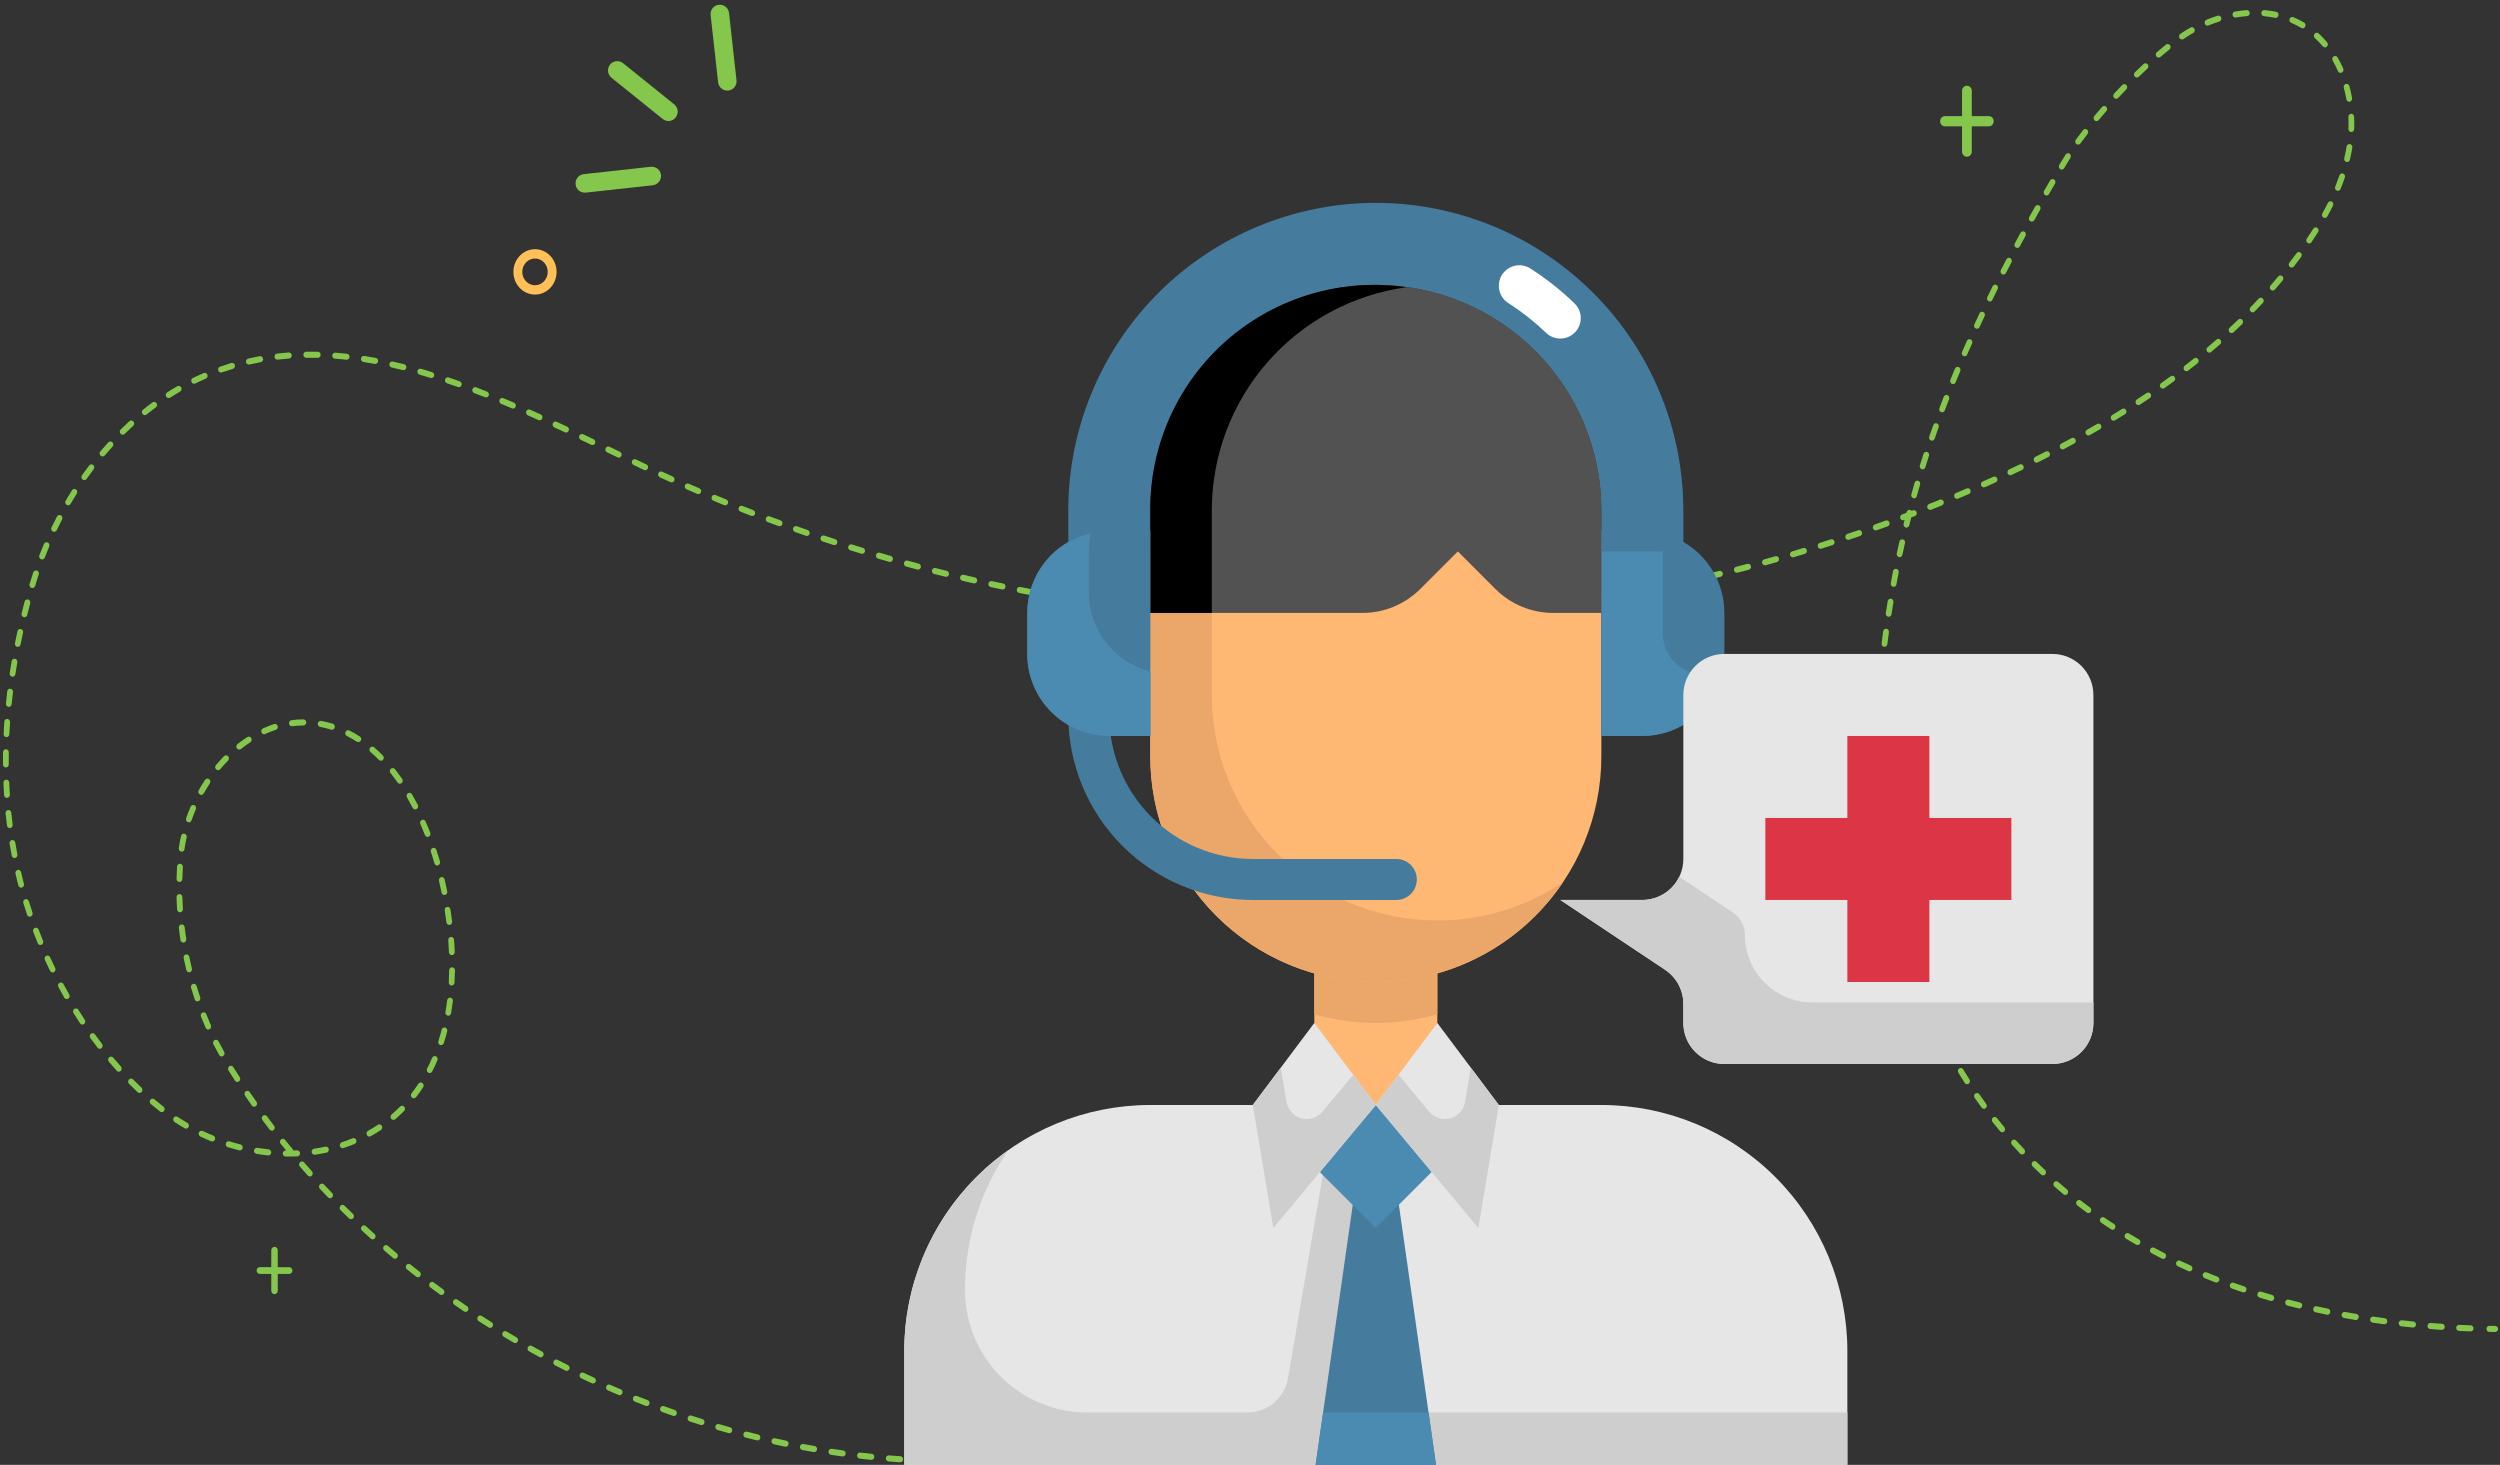 <svg width="128" height="75" viewBox="0 0 128 75" fill="none" xmlns="http://www.w3.org/2000/svg">
<rect x="0" y="0" width="128" height="75" fill="#333333" stroke="none"/>
<g clip-path="url(#clip0_1056_17566)">
<path d="M47.275 74.928C47.272 74.928 47.272 74.928 47.269 74.928C47.171 74.925 47.07 74.919 46.972 74.916C46.889 74.913 46.827 74.838 46.83 74.754C46.833 74.667 46.904 74.602 46.984 74.605C47.082 74.608 47.18 74.614 47.281 74.617C47.364 74.62 47.426 74.692 47.423 74.779C47.42 74.863 47.355 74.928 47.275 74.928Z" fill="#85C74C"/>
<path d="M46.093 74.87C46.09 74.87 46.087 74.87 46.084 74.87C45.888 74.857 45.69 74.842 45.491 74.826C45.408 74.82 45.349 74.745 45.355 74.658C45.361 74.571 45.432 74.509 45.515 74.515C45.711 74.53 45.909 74.546 46.102 74.558C46.185 74.565 46.244 74.636 46.241 74.724C46.235 74.805 46.17 74.87 46.093 74.87ZM44.617 74.745C44.611 74.745 44.608 74.745 44.602 74.745C44.407 74.727 44.208 74.705 44.013 74.68C43.933 74.671 43.873 74.593 43.882 74.509C43.891 74.424 43.965 74.362 44.045 74.372C44.241 74.393 44.436 74.415 44.632 74.434C44.712 74.443 44.774 74.518 44.765 74.605C44.756 74.686 44.694 74.745 44.617 74.745ZM43.147 74.571C43.142 74.571 43.136 74.571 43.13 74.571C42.934 74.543 42.736 74.515 42.543 74.487C42.463 74.474 42.407 74.397 42.419 74.309C42.43 74.225 42.504 74.166 42.587 74.178C42.78 74.207 42.978 74.235 43.171 74.263C43.251 74.275 43.31 74.353 43.298 74.437C43.287 74.515 43.221 74.571 43.147 74.571ZM41.687 74.347C41.678 74.347 41.672 74.347 41.663 74.344C41.467 74.309 41.272 74.275 41.079 74.241C40.999 74.225 40.946 74.144 40.958 74.06C40.972 73.976 41.05 73.92 41.13 73.933C41.322 73.967 41.518 74.004 41.71 74.035C41.79 74.048 41.847 74.129 41.832 74.213C41.82 74.291 41.758 74.347 41.687 74.347ZM40.229 74.073C40.22 74.073 40.211 74.073 40.199 74.07C40.007 74.029 39.811 73.989 39.618 73.945C39.538 73.926 39.488 73.845 39.503 73.761C39.52 73.677 39.597 73.624 39.678 73.64C39.87 73.683 40.066 73.724 40.255 73.761C40.335 73.777 40.389 73.861 40.371 73.945C40.362 74.02 40.3 74.073 40.229 74.073ZM38.783 73.749C38.771 73.749 38.762 73.749 38.75 73.746C38.557 73.699 38.365 73.652 38.172 73.602C38.092 73.584 38.045 73.496 38.063 73.415C38.08 73.331 38.163 73.282 38.24 73.3C38.43 73.35 38.623 73.397 38.815 73.444C38.895 73.462 38.946 73.546 38.928 73.63C38.91 73.702 38.851 73.749 38.783 73.749ZM37.346 73.381C37.334 73.381 37.322 73.378 37.307 73.375C37.114 73.322 36.922 73.269 36.732 73.213C36.652 73.191 36.608 73.104 36.629 73.023C36.649 72.942 36.732 72.892 36.809 72.914C36.996 72.967 37.188 73.023 37.378 73.076C37.458 73.098 37.506 73.182 37.485 73.266C37.47 73.335 37.411 73.381 37.346 73.381ZM35.92 72.964C35.906 72.964 35.894 72.961 35.879 72.958C35.689 72.899 35.499 72.839 35.31 72.777C35.233 72.752 35.188 72.665 35.212 72.581C35.236 72.5 35.319 72.453 35.399 72.478C35.585 72.537 35.775 72.6 35.965 72.659C36.042 72.684 36.089 72.771 36.066 72.852C36.042 72.92 35.986 72.964 35.92 72.964ZM34.507 72.5C34.492 72.5 34.477 72.497 34.459 72.491C34.273 72.425 34.083 72.36 33.896 72.291C33.819 72.263 33.778 72.176 33.805 72.092C33.831 72.011 33.914 71.967 33.994 71.995C34.181 72.064 34.368 72.129 34.554 72.195C34.631 72.223 34.673 72.31 34.649 72.391C34.628 72.456 34.569 72.5 34.507 72.5ZM33.108 71.989C33.09 71.989 33.076 71.986 33.058 71.98C32.874 71.908 32.684 71.837 32.501 71.762C32.424 71.731 32.385 71.64 32.415 71.562C32.444 71.482 32.53 71.441 32.605 71.472C32.788 71.544 32.975 71.619 33.159 71.687C33.236 71.715 33.274 71.805 33.248 71.886C33.227 71.949 33.17 71.989 33.108 71.989ZM31.727 71.435C31.71 71.435 31.692 71.432 31.671 71.422C31.487 71.344 31.304 71.267 31.12 71.186C31.043 71.151 31.007 71.061 31.04 70.983C31.073 70.905 31.159 70.865 31.233 70.899C31.413 70.977 31.597 71.058 31.781 71.133C31.858 71.164 31.893 71.254 31.864 71.335C31.84 71.397 31.784 71.435 31.727 71.435ZM30.361 70.834C30.341 70.834 30.323 70.831 30.302 70.821C30.121 70.737 29.938 70.653 29.76 70.569C29.686 70.535 29.653 70.441 29.686 70.364C29.718 70.286 29.807 70.251 29.881 70.286C30.059 70.37 30.243 70.454 30.421 70.538C30.495 70.572 30.53 70.666 30.498 70.743C30.471 70.8 30.418 70.834 30.361 70.834ZM29.013 70.189C28.992 70.189 28.972 70.183 28.951 70.174C28.773 70.083 28.592 69.993 28.415 69.903C28.34 69.865 28.311 69.772 28.346 69.694C28.382 69.616 28.471 69.585 28.545 69.622C28.72 69.713 28.901 69.803 29.078 69.893C29.152 69.931 29.185 70.024 29.149 70.102C29.12 70.155 29.067 70.189 29.013 70.189ZM27.686 69.498C27.662 69.498 27.638 69.492 27.617 69.479C27.443 69.383 27.265 69.286 27.09 69.189C27.019 69.149 26.989 69.056 27.028 68.978C27.066 68.903 27.155 68.872 27.229 68.912C27.401 69.009 27.579 69.105 27.754 69.199C27.828 69.239 27.855 69.333 27.819 69.407C27.789 69.467 27.739 69.498 27.686 69.498ZM26.379 68.766C26.355 68.766 26.329 68.76 26.308 68.747C26.136 68.648 25.961 68.545 25.789 68.442C25.718 68.398 25.694 68.305 25.733 68.23C25.774 68.156 25.863 68.131 25.934 68.171C26.106 68.274 26.278 68.377 26.45 68.476C26.521 68.517 26.548 68.613 26.506 68.688C26.48 68.738 26.429 68.766 26.379 68.766ZM126.498 68.168C126.495 68.168 126.495 68.168 126.492 68.168C126.293 68.162 126.095 68.152 125.899 68.143C125.816 68.14 125.754 68.065 125.757 67.981C125.76 67.894 125.831 67.829 125.911 67.832C126.107 67.841 126.305 67.85 126.501 67.857C126.584 67.86 126.646 67.931 126.643 68.019C126.643 68.1 126.578 68.168 126.498 68.168ZM125.022 68.09C125.019 68.09 125.016 68.09 125.013 68.09C124.818 68.078 124.619 68.062 124.424 68.046C124.341 68.04 124.281 67.966 124.287 67.878C124.293 67.791 124.364 67.729 124.447 67.735C124.643 67.751 124.838 67.766 125.034 67.779C125.117 67.785 125.176 67.86 125.173 67.944C125.164 68.028 125.099 68.09 125.022 68.09ZM25.096 67.987C25.069 67.987 25.043 67.981 25.019 67.966C24.847 67.86 24.678 67.751 24.509 67.642C24.438 67.598 24.417 67.502 24.462 67.427C24.503 67.352 24.595 67.33 24.666 67.377C24.832 67.483 25.001 67.592 25.17 67.698C25.241 67.741 25.262 67.838 25.22 67.913C25.194 67.963 25.146 67.987 25.096 67.987ZM123.549 67.969C123.544 67.969 123.541 67.969 123.535 67.969C123.339 67.95 123.141 67.928 122.945 67.906C122.865 67.897 122.806 67.819 122.815 67.735C122.824 67.651 122.898 67.589 122.978 67.598C123.17 67.62 123.369 67.642 123.564 67.66C123.647 67.67 123.707 67.745 123.698 67.829C123.689 67.909 123.627 67.969 123.549 67.969ZM122.083 67.8C122.077 67.8 122.071 67.8 122.065 67.8C121.869 67.776 121.671 67.748 121.478 67.72C121.398 67.707 121.342 67.629 121.351 67.545C121.36 67.461 121.437 67.402 121.517 67.411C121.709 67.439 121.905 67.467 122.1 67.492C122.18 67.501 122.24 67.579 122.228 67.667C122.219 67.745 122.154 67.8 122.083 67.8ZM120.619 67.586C120.61 67.586 120.604 67.586 120.595 67.582C120.4 67.551 120.204 67.517 120.011 67.48C119.931 67.464 119.878 67.383 119.89 67.299C119.905 67.215 119.982 67.159 120.062 67.171C120.251 67.206 120.447 67.24 120.643 67.271C120.723 67.284 120.779 67.365 120.767 67.449C120.752 67.53 120.69 67.586 120.619 67.586ZM119.164 67.315C119.155 67.315 119.146 67.315 119.134 67.312C118.942 67.271 118.746 67.231 118.554 67.187C118.474 67.168 118.423 67.087 118.438 67.003C118.456 66.919 118.533 66.866 118.613 66.882C118.803 66.922 118.998 66.966 119.191 67.003C119.271 67.019 119.324 67.103 119.309 67.187C119.297 67.265 119.235 67.315 119.164 67.315ZM23.837 67.168C23.81 67.168 23.78 67.159 23.756 67.143C23.591 67.031 23.422 66.916 23.259 66.801C23.191 66.754 23.173 66.658 23.217 66.586C23.262 66.514 23.354 66.496 23.422 66.542C23.585 66.654 23.751 66.77 23.917 66.882C23.985 66.928 24.005 67.025 23.961 67.097C23.931 67.143 23.884 67.168 23.837 67.168ZM117.721 66.994C117.709 66.994 117.697 66.994 117.688 66.991C117.496 66.944 117.303 66.894 117.114 66.844C117.034 66.823 116.986 66.739 117.007 66.654C117.028 66.57 117.108 66.521 117.188 66.542C117.377 66.592 117.57 66.639 117.759 66.686C117.839 66.704 117.89 66.788 117.869 66.873C117.848 66.944 117.789 66.994 117.721 66.994ZM116.29 66.611C116.278 66.611 116.263 66.608 116.251 66.605C116.059 66.549 115.869 66.493 115.682 66.433C115.602 66.408 115.558 66.324 115.582 66.24C115.605 66.156 115.688 66.109 115.765 66.134C115.952 66.191 116.142 66.246 116.331 66.303C116.411 66.324 116.456 66.412 116.435 66.493C116.414 66.567 116.355 66.611 116.29 66.611ZM22.604 66.303C22.574 66.303 22.545 66.293 22.521 66.275C22.358 66.156 22.195 66.035 22.035 65.916C21.967 65.867 21.952 65.77 21.999 65.698C22.047 65.627 22.139 65.611 22.207 65.661C22.367 65.779 22.53 65.901 22.69 66.016C22.758 66.066 22.773 66.162 22.728 66.234C22.696 66.281 22.651 66.303 22.604 66.303ZM114.873 66.172C114.859 66.172 114.844 66.169 114.829 66.165C114.642 66.103 114.453 66.038 114.266 65.969C114.189 65.941 114.147 65.854 114.174 65.773C114.201 65.692 114.284 65.649 114.361 65.677C114.544 65.742 114.734 65.807 114.918 65.87C114.995 65.895 115.039 65.985 115.013 66.066C114.995 66.128 114.936 66.172 114.873 66.172ZM113.478 65.667C113.46 65.667 113.442 65.664 113.427 65.658C113.241 65.586 113.054 65.511 112.873 65.437C112.796 65.406 112.761 65.315 112.79 65.234C112.82 65.153 112.906 65.116 112.983 65.147C113.164 65.222 113.347 65.293 113.534 65.365C113.611 65.396 113.65 65.484 113.623 65.564C113.593 65.627 113.537 65.667 113.478 65.667ZM21.398 65.396C21.368 65.396 21.336 65.387 21.309 65.365C21.149 65.241 20.989 65.116 20.835 64.988C20.77 64.935 20.758 64.839 20.808 64.77C20.859 64.702 20.95 64.689 21.016 64.742C21.17 64.867 21.33 64.992 21.487 65.116C21.552 65.166 21.567 65.266 21.516 65.334C21.487 65.374 21.442 65.396 21.398 65.396ZM112.103 65.094C112.085 65.094 112.064 65.091 112.047 65.082C111.866 65.001 111.682 64.917 111.501 64.833C111.427 64.798 111.392 64.705 111.427 64.627C111.46 64.549 111.549 64.512 111.623 64.549C111.801 64.633 111.981 64.714 112.162 64.795C112.236 64.829 112.272 64.92 112.242 65.001C112.215 65.06 112.159 65.094 112.103 65.094ZM110.758 64.456C110.737 64.456 110.713 64.45 110.692 64.44C110.515 64.35 110.334 64.257 110.159 64.163C110.085 64.126 110.058 64.029 110.094 63.954C110.129 63.88 110.221 63.849 110.292 63.886C110.467 63.979 110.642 64.07 110.82 64.16C110.894 64.197 110.923 64.291 110.888 64.369C110.864 64.425 110.811 64.456 110.758 64.456ZM20.224 64.45C20.192 64.45 20.159 64.437 20.133 64.415C19.979 64.284 19.822 64.154 19.67 64.023C19.608 63.967 19.599 63.87 19.65 63.805C19.7 63.739 19.795 63.727 19.857 63.783C20.008 63.914 20.162 64.045 20.316 64.172C20.381 64.225 20.39 64.325 20.34 64.39C20.31 64.428 20.266 64.45 20.224 64.45ZM109.442 63.746C109.418 63.746 109.395 63.739 109.371 63.727C109.196 63.627 109.021 63.525 108.852 63.422C108.781 63.378 108.757 63.285 108.799 63.21C108.84 63.135 108.929 63.11 109 63.154C109.169 63.257 109.341 63.356 109.513 63.456C109.584 63.497 109.611 63.593 109.572 63.668C109.546 63.718 109.495 63.746 109.442 63.746ZM19.081 63.456C19.048 63.456 19.012 63.444 18.986 63.419C18.835 63.285 18.684 63.148 18.535 63.011C18.473 62.955 18.467 62.855 18.521 62.79C18.574 62.724 18.669 62.718 18.731 62.774C18.879 62.911 19.027 63.048 19.178 63.182C19.241 63.238 19.247 63.338 19.196 63.4C19.164 63.437 19.122 63.456 19.081 63.456ZM108.165 62.964C108.138 62.964 108.111 62.958 108.088 62.939C107.919 62.83 107.75 62.715 107.584 62.603C107.516 62.556 107.495 62.46 107.54 62.388C107.584 62.316 107.676 62.294 107.744 62.341C107.907 62.453 108.073 62.566 108.242 62.671C108.31 62.718 108.334 62.812 108.289 62.886C108.263 62.939 108.212 62.964 108.165 62.964ZM17.973 62.425C17.937 62.425 17.901 62.413 17.872 62.385C17.727 62.245 17.581 62.101 17.436 61.958C17.377 61.899 17.374 61.799 17.43 61.737C17.486 61.675 17.581 61.672 17.641 61.731C17.783 61.871 17.928 62.014 18.073 62.154C18.133 62.214 18.138 62.31 18.082 62.376C18.052 62.407 18.011 62.425 17.973 62.425ZM106.929 62.111C106.9 62.111 106.87 62.101 106.843 62.083C106.68 61.964 106.517 61.84 106.36 61.718C106.295 61.669 106.28 61.569 106.328 61.5C106.375 61.432 106.47 61.416 106.535 61.466C106.692 61.588 106.852 61.709 107.012 61.827C107.08 61.877 107.095 61.974 107.048 62.045C107.021 62.086 106.974 62.111 106.929 62.111ZM16.9 61.351C16.861 61.351 16.826 61.335 16.796 61.307C16.657 61.161 16.515 61.015 16.375 60.865C16.319 60.803 16.319 60.706 16.378 60.644C16.438 60.585 16.529 60.585 16.589 60.647C16.725 60.793 16.867 60.943 17.006 61.086C17.066 61.145 17.066 61.245 17.006 61.307C16.974 61.335 16.938 61.351 16.9 61.351ZM105.741 61.183C105.708 61.183 105.676 61.17 105.649 61.148C105.495 61.021 105.338 60.887 105.187 60.753C105.125 60.697 105.116 60.6 105.166 60.535C105.219 60.47 105.311 60.46 105.374 60.513C105.525 60.644 105.679 60.775 105.833 60.902C105.898 60.955 105.907 61.055 105.857 61.12C105.827 61.161 105.785 61.183 105.741 61.183ZM15.863 60.236C15.824 60.236 15.783 60.22 15.756 60.186C15.62 60.037 15.486 59.881 15.353 59.728C15.297 59.666 15.303 59.566 15.362 59.507C15.421 59.448 15.516 59.454 15.572 59.517C15.706 59.669 15.839 59.822 15.972 59.971C16.029 60.034 16.026 60.133 15.966 60.192C15.937 60.224 15.901 60.236 15.863 60.236ZM104.606 60.18C104.571 60.18 104.535 60.167 104.508 60.139C104.36 60.002 104.212 59.859 104.067 59.716C104.007 59.657 104.005 59.557 104.061 59.495C104.117 59.432 104.212 59.429 104.271 59.489C104.413 59.629 104.562 59.769 104.707 59.906C104.769 59.962 104.772 60.062 104.719 60.127C104.686 60.161 104.648 60.18 104.606 60.18ZM14.781 59.215C14.728 59.215 14.678 59.215 14.624 59.215C14.541 59.215 14.476 59.143 14.479 59.056C14.479 58.972 14.547 58.903 14.627 58.903H14.63C14.636 58.903 14.645 58.903 14.651 58.903C14.556 58.788 14.464 58.673 14.369 58.56C14.316 58.495 14.325 58.395 14.387 58.343C14.449 58.286 14.544 58.296 14.595 58.361C14.722 58.517 14.849 58.676 14.98 58.831C14.998 58.853 15.009 58.878 15.012 58.903C15.078 58.9 15.143 58.9 15.208 58.897C15.291 58.894 15.359 58.959 15.362 59.046C15.365 59.133 15.303 59.205 15.22 59.208C15.078 59.208 14.929 59.215 14.781 59.215ZM13.741 59.158C13.735 59.158 13.732 59.158 13.726 59.158C13.528 59.137 13.329 59.112 13.131 59.078C13.051 59.065 12.994 58.984 13.006 58.9C13.018 58.816 13.095 58.757 13.175 58.769C13.368 58.8 13.563 58.825 13.753 58.847C13.833 58.856 13.895 58.931 13.886 59.018C13.88 59.099 13.815 59.158 13.741 59.158ZM16.103 59.121C16.029 59.121 15.966 59.065 15.957 58.987C15.946 58.903 16.002 58.822 16.085 58.813C16.278 58.785 16.47 58.751 16.66 58.71C16.74 58.691 16.817 58.747 16.835 58.831C16.849 58.916 16.799 58.996 16.719 59.015C16.523 59.056 16.325 59.093 16.126 59.121C16.115 59.121 16.109 59.121 16.103 59.121ZM103.53 59.109C103.492 59.109 103.453 59.093 103.427 59.062C103.287 58.916 103.148 58.763 103.012 58.61C102.956 58.548 102.959 58.448 103.018 58.389C103.077 58.33 103.172 58.333 103.228 58.395C103.365 58.545 103.501 58.694 103.64 58.841C103.696 58.903 103.696 59 103.64 59.062C103.605 59.093 103.566 59.109 103.53 59.109ZM12.28 58.9C12.268 58.9 12.257 58.9 12.245 58.897C12.052 58.847 11.857 58.794 11.664 58.735C11.587 58.71 11.54 58.623 11.563 58.542C11.587 58.461 11.67 58.411 11.747 58.436C11.934 58.495 12.123 58.548 12.313 58.595C12.393 58.614 12.44 58.698 12.422 58.782C12.408 58.853 12.348 58.9 12.28 58.9ZM17.546 58.788C17.484 58.788 17.424 58.744 17.404 58.679C17.38 58.598 17.424 58.511 17.501 58.483C17.688 58.423 17.872 58.355 18.049 58.28C18.127 58.249 18.212 58.29 18.242 58.367C18.272 58.448 18.233 58.539 18.159 58.57C17.975 58.645 17.783 58.716 17.59 58.779C17.575 58.785 17.561 58.788 17.546 58.788ZM10.867 58.442C10.849 58.442 10.831 58.439 10.813 58.433C10.627 58.358 10.44 58.277 10.259 58.19C10.185 58.156 10.15 58.062 10.185 57.984C10.218 57.907 10.307 57.872 10.381 57.907C10.559 57.991 10.739 58.069 10.92 58.143C10.997 58.174 11.036 58.265 11.006 58.346C10.982 58.402 10.926 58.442 10.867 58.442ZM18.912 58.193C18.858 58.193 18.808 58.162 18.781 58.109C18.743 58.034 18.77 57.938 18.844 57.897C19.015 57.801 19.184 57.698 19.344 57.592C19.413 57.545 19.504 57.567 19.549 57.639C19.593 57.71 19.573 57.807 19.504 57.854C19.335 57.966 19.161 58.072 18.983 58.171C18.959 58.19 18.936 58.193 18.912 58.193ZM102.517 57.972C102.476 57.972 102.434 57.953 102.404 57.919C102.274 57.763 102.144 57.604 102.016 57.443C101.963 57.377 101.972 57.278 102.034 57.224C102.096 57.168 102.191 57.178 102.241 57.243C102.366 57.402 102.496 57.558 102.624 57.713C102.677 57.779 102.671 57.875 102.609 57.935C102.588 57.959 102.553 57.972 102.517 57.972ZM13.919 57.891C13.874 57.891 13.833 57.872 13.803 57.832C13.679 57.67 13.554 57.505 13.433 57.343C13.383 57.274 13.394 57.178 13.46 57.125C13.525 57.072 13.617 57.084 13.667 57.153C13.789 57.315 13.91 57.477 14.034 57.639C14.085 57.704 14.076 57.804 14.011 57.857C13.984 57.882 13.951 57.891 13.919 57.891ZM9.525 57.785C9.501 57.785 9.477 57.779 9.453 57.766C9.279 57.664 9.104 57.558 8.935 57.446C8.867 57.399 8.846 57.302 8.887 57.231C8.932 57.159 9.024 57.137 9.092 57.181C9.255 57.29 9.424 57.393 9.596 57.492C9.667 57.533 9.693 57.629 9.655 57.704C9.628 57.757 9.578 57.785 9.525 57.785ZM20.145 57.337C20.103 57.337 20.058 57.318 20.029 57.281C19.976 57.215 19.987 57.115 20.05 57.063C20.198 56.935 20.343 56.798 20.482 56.658C20.541 56.599 20.633 56.599 20.693 56.661C20.749 56.723 20.749 56.82 20.69 56.882C20.544 57.028 20.393 57.172 20.239 57.306C20.21 57.324 20.177 57.337 20.145 57.337ZM8.283 56.941C8.253 56.941 8.221 56.932 8.194 56.91C8.037 56.785 7.877 56.658 7.723 56.527C7.658 56.474 7.649 56.374 7.699 56.309C7.75 56.24 7.844 56.231 7.907 56.284C8.058 56.412 8.215 56.539 8.369 56.661C8.434 56.711 8.449 56.81 8.399 56.879C8.375 56.919 8.33 56.941 8.283 56.941ZM101.578 56.77C101.533 56.77 101.489 56.748 101.459 56.711C101.338 56.546 101.219 56.377 101.101 56.209C101.053 56.141 101.068 56.041 101.133 55.991C101.198 55.941 101.293 55.957 101.341 56.026C101.456 56.191 101.575 56.359 101.693 56.521C101.744 56.589 101.732 56.686 101.667 56.739C101.643 56.761 101.61 56.77 101.578 56.77ZM13.012 56.664C12.968 56.664 12.923 56.642 12.894 56.602C12.775 56.437 12.657 56.265 12.544 56.097C12.497 56.029 12.511 55.929 12.577 55.879C12.642 55.829 12.737 55.845 12.784 55.913C12.9 56.082 13.015 56.25 13.134 56.415C13.181 56.483 13.169 56.58 13.104 56.633C13.071 56.651 13.042 56.664 13.012 56.664ZM21.184 56.231C21.152 56.231 21.119 56.219 21.093 56.197C21.03 56.144 21.019 56.044 21.072 55.979C21.193 55.823 21.309 55.658 21.419 55.49C21.466 55.418 21.558 55.403 21.626 55.449C21.694 55.499 21.709 55.596 21.665 55.667C21.552 55.842 21.43 56.013 21.303 56.175C21.27 56.212 21.226 56.231 21.184 56.231ZM7.139 55.957C7.104 55.957 7.068 55.944 7.041 55.916C6.896 55.779 6.748 55.636 6.606 55.49C6.547 55.431 6.544 55.331 6.603 55.269C6.659 55.206 6.754 55.203 6.813 55.266C6.955 55.409 7.098 55.549 7.243 55.686C7.305 55.742 7.308 55.842 7.255 55.907C7.222 55.941 7.181 55.957 7.139 55.957ZM100.712 55.512C100.665 55.512 100.618 55.487 100.591 55.443C100.481 55.272 100.372 55.094 100.265 54.92C100.221 54.848 100.241 54.752 100.309 54.705C100.378 54.658 100.47 54.68 100.514 54.752C100.618 54.923 100.727 55.097 100.837 55.269C100.881 55.34 100.864 55.437 100.798 55.484C100.772 55.502 100.742 55.512 100.712 55.512ZM12.153 55.396C12.105 55.396 12.058 55.371 12.031 55.328C11.919 55.157 11.809 54.982 11.7 54.808C11.655 54.736 11.673 54.64 11.741 54.593C11.809 54.546 11.901 54.565 11.945 54.637C12.052 54.808 12.165 54.982 12.274 55.15C12.322 55.222 12.304 55.319 12.236 55.368C12.209 55.387 12.18 55.396 12.153 55.396ZM21.999 54.939C21.976 54.939 21.952 54.932 21.928 54.92C21.857 54.88 21.831 54.786 21.869 54.708C21.961 54.531 22.047 54.347 22.127 54.16C22.159 54.082 22.248 54.048 22.322 54.082C22.396 54.117 22.429 54.21 22.396 54.288C22.314 54.481 22.225 54.671 22.13 54.855C22.103 54.907 22.053 54.939 21.999 54.939ZM6.081 54.87C6.043 54.87 6.001 54.855 5.975 54.82C5.838 54.671 5.705 54.515 5.572 54.359C5.518 54.294 5.524 54.197 5.584 54.138C5.646 54.082 5.738 54.089 5.794 54.151C5.924 54.303 6.058 54.459 6.191 54.605C6.247 54.668 6.244 54.767 6.185 54.827C6.155 54.858 6.12 54.87 6.081 54.87ZM99.924 54.197C99.874 54.197 99.823 54.169 99.797 54.12C99.696 53.942 99.598 53.758 99.501 53.578C99.462 53.503 99.486 53.406 99.557 53.366C99.628 53.325 99.72 53.35 99.758 53.425C99.853 53.603 99.951 53.783 100.049 53.961C100.09 54.035 100.067 54.129 99.995 54.172C99.978 54.188 99.951 54.197 99.924 54.197ZM11.347 54.092C11.296 54.092 11.246 54.063 11.22 54.014C11.119 53.836 11.021 53.649 10.926 53.466C10.888 53.391 10.914 53.294 10.988 53.254C11.059 53.213 11.151 53.241 11.19 53.319C11.282 53.5 11.38 53.681 11.477 53.855C11.519 53.93 11.495 54.023 11.424 54.067C11.4 54.085 11.373 54.092 11.347 54.092ZM5.109 53.699C5.065 53.699 5.024 53.681 4.994 53.64C4.869 53.478 4.745 53.313 4.626 53.148C4.576 53.079 4.591 52.983 4.653 52.93C4.718 52.877 4.81 52.893 4.861 52.958C4.979 53.12 5.101 53.285 5.222 53.444C5.272 53.509 5.264 53.609 5.201 53.662C5.175 53.69 5.142 53.699 5.109 53.699ZM22.583 53.512C22.568 53.512 22.55 53.509 22.536 53.503C22.459 53.475 22.417 53.388 22.444 53.307C22.506 53.117 22.562 52.917 22.613 52.721C22.634 52.637 22.716 52.59 22.794 52.612C22.873 52.634 22.918 52.721 22.897 52.802C22.844 53.008 22.788 53.21 22.722 53.406C22.705 53.469 22.645 53.512 22.583 53.512ZM99.216 52.833C99.163 52.833 99.109 52.802 99.083 52.749C98.994 52.566 98.905 52.376 98.819 52.189C98.784 52.111 98.816 52.017 98.887 51.98C98.961 51.943 99.05 51.977 99.086 52.052C99.172 52.239 99.258 52.422 99.347 52.606C99.385 52.684 99.355 52.777 99.281 52.815C99.26 52.827 99.24 52.833 99.216 52.833ZM10.662 52.712C10.606 52.712 10.553 52.678 10.529 52.622C10.446 52.432 10.366 52.239 10.289 52.045C10.256 51.965 10.295 51.874 10.369 51.843C10.446 51.809 10.532 51.849 10.562 51.927C10.636 52.117 10.716 52.307 10.796 52.491C10.831 52.569 10.799 52.662 10.722 52.696C10.704 52.709 10.683 52.712 10.662 52.712ZM4.221 52.457C4.173 52.457 4.129 52.435 4.099 52.391C3.986 52.22 3.874 52.045 3.764 51.871C3.72 51.8 3.738 51.703 3.806 51.656C3.874 51.609 3.966 51.628 4.01 51.7C4.117 51.871 4.229 52.042 4.339 52.211C4.386 52.282 4.369 52.379 4.303 52.429C4.28 52.447 4.25 52.457 4.221 52.457ZM22.951 52.005C22.942 52.005 22.933 52.005 22.924 52.002C22.844 51.986 22.791 51.905 22.805 51.821C22.841 51.622 22.871 51.419 22.894 51.214C22.906 51.13 22.98 51.068 23.06 51.08C23.14 51.093 23.2 51.17 23.188 51.255C23.161 51.463 23.131 51.675 23.096 51.877C23.084 51.952 23.022 52.005 22.951 52.005ZM98.585 51.429C98.529 51.429 98.472 51.395 98.449 51.336C98.369 51.145 98.292 50.952 98.218 50.759C98.188 50.678 98.223 50.588 98.297 50.557C98.375 50.526 98.46 50.563 98.49 50.641C98.564 50.831 98.641 51.021 98.718 51.211C98.751 51.289 98.718 51.382 98.641 51.416C98.624 51.426 98.603 51.429 98.585 51.429ZM10.108 51.27C10.046 51.27 9.99 51.23 9.969 51.167C9.904 50.971 9.842 50.772 9.782 50.572C9.759 50.492 9.803 50.404 9.88 50.376C9.957 50.351 10.04 50.398 10.067 50.479C10.123 50.675 10.185 50.871 10.251 51.065C10.277 51.145 10.236 51.236 10.159 51.264C10.141 51.267 10.126 51.27 10.108 51.27ZM3.417 51.152C3.367 51.152 3.317 51.124 3.29 51.077C3.189 50.9 3.089 50.716 2.991 50.535C2.949 50.46 2.976 50.364 3.047 50.323C3.118 50.28 3.21 50.308 3.249 50.383C3.343 50.56 3.444 50.741 3.545 50.918C3.586 50.993 3.566 51.086 3.495 51.133C3.468 51.142 3.441 51.152 3.417 51.152ZM23.125 50.46C23.122 50.46 23.119 50.46 23.116 50.46C23.034 50.454 22.971 50.383 22.977 50.295C22.989 50.093 22.995 49.887 22.998 49.679C22.998 49.592 23.066 49.523 23.149 49.526C23.232 49.526 23.297 49.598 23.294 49.685C23.291 49.897 23.282 50.108 23.271 50.314C23.268 50.395 23.202 50.46 23.125 50.46ZM98.031 49.987C97.972 49.987 97.915 49.95 97.892 49.884C97.823 49.691 97.755 49.492 97.69 49.296C97.663 49.215 97.705 49.124 97.782 49.096C97.859 49.068 97.945 49.112 97.972 49.193C98.037 49.386 98.102 49.582 98.17 49.775C98.2 49.856 98.158 49.947 98.084 49.974C98.063 49.984 98.046 49.987 98.031 49.987ZM2.697 49.791C2.644 49.791 2.591 49.76 2.564 49.707C2.472 49.52 2.383 49.333 2.297 49.146C2.262 49.068 2.294 48.975 2.366 48.938C2.44 48.9 2.529 48.934 2.564 49.009C2.647 49.193 2.736 49.38 2.825 49.563C2.863 49.641 2.834 49.735 2.76 49.772C2.742 49.785 2.721 49.791 2.697 49.791ZM9.682 49.781C9.616 49.781 9.554 49.735 9.539 49.663C9.492 49.461 9.445 49.255 9.403 49.053C9.385 48.969 9.436 48.885 9.516 48.869C9.596 48.85 9.676 48.903 9.69 48.987C9.732 49.187 9.776 49.389 9.824 49.588C9.845 49.672 9.797 49.757 9.717 49.778C9.708 49.778 9.693 49.781 9.682 49.781ZM23.134 48.903C23.054 48.903 22.989 48.838 22.986 48.754C22.977 48.551 22.965 48.343 22.951 48.137C22.945 48.05 23.004 47.975 23.087 47.969C23.17 47.963 23.241 48.025 23.247 48.112C23.262 48.321 23.276 48.533 23.282 48.738C23.285 48.825 23.223 48.897 23.14 48.9C23.137 48.903 23.137 48.903 23.134 48.903ZM97.551 48.514C97.489 48.514 97.429 48.47 97.409 48.405C97.349 48.209 97.293 48.006 97.237 47.807C97.213 47.723 97.26 47.639 97.338 47.614C97.418 47.589 97.498 47.639 97.521 47.72C97.575 47.919 97.634 48.118 97.69 48.312C97.714 48.392 97.669 48.48 97.592 48.508C97.58 48.514 97.566 48.514 97.551 48.514ZM2.066 48.383C2.01 48.383 1.954 48.349 1.93 48.29C1.85 48.097 1.773 47.904 1.702 47.711C1.672 47.63 1.708 47.539 1.785 47.508C1.862 47.477 1.948 47.514 1.977 47.595C2.049 47.785 2.126 47.978 2.203 48.168C2.235 48.246 2.2 48.34 2.126 48.374C2.105 48.38 2.084 48.383 2.066 48.383ZM9.385 48.259C9.314 48.259 9.252 48.203 9.24 48.128C9.207 47.922 9.181 47.714 9.157 47.505C9.148 47.421 9.205 47.343 9.287 47.331C9.367 47.321 9.442 47.38 9.453 47.468C9.477 47.67 9.504 47.876 9.536 48.078C9.548 48.162 9.495 48.243 9.415 48.255C9.4 48.255 9.391 48.259 9.385 48.259ZM23.004 47.355C22.93 47.355 22.868 47.299 22.856 47.221C22.829 47.019 22.802 46.813 22.77 46.611C22.755 46.527 22.811 46.446 22.891 46.434C22.971 46.418 23.048 46.477 23.06 46.561C23.093 46.767 23.122 46.975 23.149 47.181C23.161 47.265 23.102 47.343 23.022 47.355C23.016 47.355 23.01 47.355 23.004 47.355ZM97.148 47.019C97.083 47.019 97.02 46.972 97.006 46.901C96.958 46.701 96.911 46.496 96.863 46.294C96.846 46.209 96.893 46.125 96.973 46.107C97.053 46.088 97.133 46.138 97.151 46.222C97.195 46.424 97.243 46.624 97.29 46.823C97.311 46.907 97.263 46.991 97.183 47.013C97.174 47.016 97.163 47.019 97.148 47.019ZM1.524 46.935C1.462 46.935 1.406 46.895 1.385 46.832C1.32 46.636 1.254 46.437 1.195 46.237C1.171 46.156 1.213 46.069 1.29 46.041C1.367 46.016 1.45 46.06 1.477 46.141C1.536 46.334 1.598 46.533 1.663 46.726C1.69 46.807 1.651 46.898 1.571 46.926C1.557 46.932 1.542 46.935 1.524 46.935ZM9.216 46.711C9.139 46.711 9.074 46.648 9.068 46.564C9.053 46.356 9.045 46.144 9.039 45.938C9.036 45.851 9.101 45.78 9.181 45.776C9.264 45.773 9.332 45.842 9.335 45.926C9.341 46.128 9.35 46.337 9.365 46.543C9.37 46.63 9.308 46.701 9.228 46.708C9.225 46.711 9.219 46.711 9.216 46.711ZM22.752 45.823C22.684 45.823 22.622 45.773 22.607 45.699C22.565 45.499 22.521 45.297 22.477 45.098C22.456 45.014 22.506 44.929 22.586 44.911C22.666 44.889 22.746 44.942 22.764 45.026C22.811 45.228 22.856 45.434 22.897 45.636C22.915 45.72 22.865 45.804 22.785 45.82C22.773 45.82 22.761 45.823 22.752 45.823ZM96.819 45.502C96.751 45.502 96.689 45.453 96.674 45.378C96.635 45.175 96.597 44.97 96.561 44.764C96.546 44.68 96.6 44.599 96.68 44.584C96.76 44.568 96.837 44.624 96.852 44.708C96.887 44.911 96.926 45.116 96.964 45.316C96.982 45.4 96.928 45.481 96.849 45.499C96.84 45.502 96.828 45.502 96.819 45.502ZM1.083 45.45C1.017 45.45 0.958 45.403 0.94 45.334C0.92 45.26 0.902 45.185 0.884 45.11C0.851 44.986 0.822 44.855 0.792 44.727C0.774 44.643 0.822 44.559 0.902 44.54C0.982 44.518 1.062 44.571 1.08 44.655C1.109 44.78 1.139 44.908 1.168 45.032C1.186 45.107 1.204 45.179 1.225 45.253C1.246 45.337 1.201 45.422 1.121 45.443C1.109 45.446 1.097 45.45 1.083 45.45ZM9.187 45.157H9.184C9.101 45.154 9.039 45.082 9.039 44.998C9.045 44.789 9.053 44.578 9.065 44.369C9.071 44.282 9.142 44.216 9.222 44.222C9.305 44.229 9.365 44.303 9.362 44.388C9.35 44.59 9.341 44.799 9.335 45.004C9.332 45.088 9.267 45.157 9.187 45.157ZM22.385 44.316C22.322 44.316 22.263 44.272 22.242 44.204C22.186 44.008 22.127 43.808 22.062 43.615C22.035 43.534 22.076 43.444 22.154 43.416C22.23 43.388 22.317 43.431 22.343 43.512C22.408 43.709 22.468 43.911 22.527 44.11C22.55 44.191 22.506 44.279 22.429 44.303C22.414 44.313 22.399 44.316 22.385 44.316ZM96.558 43.97C96.487 43.97 96.422 43.914 96.413 43.839C96.383 43.637 96.354 43.428 96.327 43.22C96.315 43.136 96.371 43.055 96.454 43.045C96.534 43.033 96.612 43.092 96.62 43.179C96.647 43.385 96.677 43.59 96.706 43.793C96.718 43.877 96.665 43.958 96.582 43.97C96.573 43.97 96.564 43.97 96.558 43.97ZM0.745 43.933C0.677 43.933 0.614 43.883 0.6 43.808C0.561 43.606 0.525 43.397 0.49 43.192C0.475 43.108 0.531 43.027 0.611 43.011C0.691 42.995 0.768 43.055 0.783 43.139C0.816 43.341 0.851 43.547 0.89 43.746C0.905 43.83 0.854 43.911 0.774 43.93C0.765 43.933 0.754 43.933 0.745 43.933ZM9.302 43.606C9.296 43.606 9.287 43.606 9.279 43.603C9.199 43.59 9.142 43.509 9.154 43.425C9.184 43.22 9.222 43.008 9.27 42.802C9.287 42.718 9.367 42.665 9.447 42.687C9.527 42.706 9.578 42.79 9.557 42.874C9.513 43.073 9.474 43.273 9.447 43.472C9.439 43.553 9.376 43.606 9.302 43.606ZM21.893 42.849C21.834 42.849 21.78 42.812 21.756 42.753C21.682 42.563 21.602 42.373 21.522 42.189C21.487 42.111 21.519 42.018 21.596 41.983C21.671 41.946 21.759 41.98 21.792 42.061C21.875 42.248 21.955 42.444 22.029 42.637C22.059 42.718 22.023 42.809 21.949 42.84C21.928 42.846 21.91 42.849 21.893 42.849ZM96.365 42.429C96.291 42.429 96.226 42.37 96.217 42.288C96.197 42.083 96.176 41.874 96.158 41.666C96.149 41.578 96.212 41.504 96.291 41.498C96.374 41.491 96.445 41.554 96.451 41.638C96.469 41.843 96.49 42.049 96.511 42.254C96.52 42.338 96.46 42.416 96.38 42.426C96.374 42.429 96.368 42.429 96.365 42.429ZM0.505 42.401C0.431 42.401 0.368 42.345 0.357 42.267C0.33 42.061 0.306 41.852 0.285 41.644C0.277 41.56 0.336 41.482 0.416 41.473C0.499 41.463 0.57 41.526 0.579 41.61C0.6 41.815 0.623 42.021 0.647 42.223C0.659 42.307 0.6 42.385 0.52 42.398C0.517 42.398 0.511 42.401 0.505 42.401ZM9.67 42.102C9.652 42.102 9.637 42.099 9.619 42.092C9.542 42.064 9.504 41.974 9.53 41.893C9.599 41.697 9.676 41.498 9.759 41.304C9.791 41.227 9.88 41.192 9.954 41.227C10.028 41.261 10.061 41.354 10.028 41.432C9.948 41.619 9.874 41.809 9.809 41.999C9.788 42.064 9.732 42.102 9.67 42.102ZM21.259 41.441C21.205 41.441 21.155 41.413 21.128 41.361C21.033 41.18 20.936 40.999 20.838 40.828C20.796 40.753 20.817 40.66 20.888 40.613C20.959 40.569 21.048 40.591 21.093 40.666C21.193 40.84 21.294 41.024 21.392 41.211C21.43 41.286 21.404 41.382 21.333 41.423C21.306 41.435 21.282 41.441 21.259 41.441ZM96.235 40.881C96.158 40.881 96.093 40.819 96.087 40.734C96.075 40.529 96.063 40.317 96.051 40.112C96.049 40.025 96.111 39.953 96.191 39.95C96.271 39.947 96.342 40.012 96.345 40.096C96.354 40.302 96.365 40.51 96.377 40.716C96.383 40.803 96.321 40.875 96.238 40.881C96.241 40.881 96.238 40.881 96.235 40.881ZM0.357 40.853C0.28 40.853 0.214 40.791 0.208 40.706C0.194 40.501 0.185 40.289 0.176 40.081C0.173 39.993 0.235 39.922 0.318 39.919C0.398 39.916 0.469 39.981 0.472 40.068C0.481 40.274 0.493 40.482 0.505 40.685C0.511 40.772 0.448 40.843 0.368 40.85C0.362 40.85 0.36 40.853 0.357 40.853ZM10.301 40.697C10.274 40.697 10.251 40.691 10.227 40.675C10.156 40.632 10.132 40.535 10.174 40.464C10.274 40.283 10.384 40.102 10.499 39.931C10.547 39.859 10.639 39.844 10.707 39.891C10.775 39.94 10.79 40.037 10.745 40.109C10.636 40.274 10.529 40.448 10.431 40.622C10.402 40.669 10.351 40.697 10.301 40.697ZM20.47 40.127C20.426 40.127 20.379 40.105 20.352 40.062C20.236 39.894 20.115 39.732 19.993 39.579C19.94 39.514 19.949 39.414 20.014 39.361C20.076 39.305 20.171 39.314 20.221 39.383C20.346 39.542 20.47 39.71 20.592 39.881C20.639 39.95 20.625 40.049 20.559 40.099C20.533 40.118 20.5 40.127 20.47 40.127ZM11.166 39.436C11.131 39.436 11.098 39.423 11.068 39.398C11.006 39.343 11 39.243 11.053 39.177C11.187 39.019 11.326 38.863 11.468 38.717C11.528 38.657 11.62 38.657 11.679 38.72C11.735 38.782 11.735 38.878 11.676 38.941C11.54 39.081 11.403 39.23 11.276 39.383C11.249 39.42 11.208 39.436 11.166 39.436ZM96.17 39.327C96.09 39.327 96.025 39.258 96.022 39.174C96.016 38.969 96.013 38.757 96.013 38.551C96.013 38.464 96.078 38.396 96.161 38.396C96.241 38.396 96.309 38.464 96.309 38.551C96.312 38.757 96.315 38.966 96.318 39.171C96.321 39.258 96.256 39.33 96.173 39.33C96.173 39.327 96.17 39.327 96.17 39.327ZM0.3 39.296C0.22 39.296 0.152 39.227 0.152 39.14C0.152 39.075 0.152 39.009 0.152 38.941C0.152 38.801 0.152 38.654 0.155 38.514C0.155 38.427 0.223 38.358 0.306 38.361C0.389 38.361 0.454 38.433 0.451 38.52C0.448 38.66 0.448 38.804 0.448 38.944C0.448 39.009 0.448 39.075 0.448 39.14C0.448 39.227 0.383 39.296 0.3 39.296ZM19.504 38.95C19.466 38.95 19.43 38.934 19.401 38.907C19.261 38.763 19.116 38.626 18.968 38.502C18.906 38.446 18.897 38.349 18.947 38.284C19.001 38.218 19.093 38.209 19.155 38.262C19.306 38.393 19.46 38.536 19.605 38.685C19.664 38.745 19.664 38.844 19.608 38.907C19.581 38.934 19.543 38.95 19.504 38.95ZM12.248 38.377C12.203 38.377 12.159 38.355 12.129 38.315C12.079 38.246 12.094 38.15 12.159 38.097C12.322 37.969 12.491 37.848 12.66 37.739C12.728 37.692 12.82 37.717 12.864 37.788C12.909 37.86 12.885 37.957 12.817 38.003C12.657 38.109 12.494 38.224 12.339 38.346C12.31 38.368 12.28 38.377 12.248 38.377ZM18.343 37.994C18.316 37.994 18.29 37.988 18.266 37.972C18.1 37.866 17.931 37.77 17.759 37.683C17.685 37.645 17.655 37.552 17.691 37.474C17.727 37.396 17.815 37.365 17.89 37.402C18.07 37.493 18.248 37.595 18.423 37.708C18.494 37.751 18.515 37.848 18.473 37.922C18.441 37.966 18.393 37.994 18.343 37.994ZM96.164 37.77C96.161 37.77 96.161 37.77 96.164 37.77C96.081 37.77 96.016 37.698 96.016 37.611C96.019 37.405 96.025 37.194 96.031 36.985C96.034 36.898 96.102 36.832 96.185 36.836C96.268 36.839 96.33 36.91 96.327 36.997C96.321 37.203 96.315 37.412 96.312 37.617C96.309 37.704 96.244 37.77 96.164 37.77ZM0.333 37.742C0.33 37.742 0.327 37.742 0.324 37.742C0.241 37.739 0.179 37.664 0.185 37.58C0.194 37.374 0.208 37.163 0.22 36.954C0.226 36.867 0.297 36.804 0.377 36.811C0.46 36.817 0.52 36.892 0.514 36.979C0.499 37.184 0.487 37.393 0.478 37.595C0.478 37.676 0.413 37.742 0.333 37.742ZM13.525 37.592C13.469 37.592 13.412 37.558 13.389 37.499C13.356 37.421 13.391 37.328 13.466 37.293C13.652 37.209 13.845 37.134 14.034 37.072C14.111 37.047 14.194 37.094 14.218 37.175C14.242 37.256 14.197 37.343 14.12 37.368C13.94 37.427 13.759 37.496 13.581 37.577C13.563 37.589 13.543 37.592 13.525 37.592ZM16.995 37.362C16.98 37.362 16.968 37.359 16.953 37.356C16.769 37.3 16.583 37.253 16.393 37.218C16.313 37.203 16.26 37.122 16.272 37.038C16.286 36.954 16.363 36.898 16.444 36.91C16.642 36.948 16.841 36.994 17.036 37.053C17.116 37.078 17.161 37.163 17.137 37.247C17.119 37.318 17.06 37.362 16.995 37.362ZM14.944 37.184C14.87 37.184 14.808 37.125 14.796 37.047C14.787 36.963 14.843 36.885 14.923 36.873C15.125 36.845 15.329 36.832 15.531 36.832C15.614 36.832 15.679 36.901 15.679 36.988C15.679 37.075 15.614 37.144 15.531 37.144C15.341 37.144 15.149 37.159 14.959 37.184C14.959 37.184 14.95 37.184 14.944 37.184ZM96.214 36.216C96.212 36.216 96.209 36.216 96.206 36.216C96.123 36.213 96.06 36.138 96.066 36.051C96.078 35.842 96.09 35.633 96.102 35.428C96.108 35.341 96.179 35.278 96.259 35.285C96.342 35.291 96.401 35.366 96.395 35.45C96.38 35.655 96.368 35.864 96.36 36.069C96.357 36.154 96.291 36.216 96.214 36.216ZM0.448 36.191C0.442 36.191 0.437 36.191 0.434 36.191C0.354 36.181 0.294 36.104 0.303 36.02C0.324 35.814 0.348 35.605 0.371 35.397C0.38 35.313 0.454 35.25 0.537 35.263C0.617 35.272 0.677 35.353 0.665 35.437C0.641 35.643 0.617 35.848 0.597 36.051C0.588 36.132 0.522 36.191 0.448 36.191ZM96.321 34.665C96.315 34.665 96.312 34.665 96.306 34.665C96.226 34.656 96.164 34.581 96.173 34.497C96.191 34.291 96.212 34.079 96.232 33.874C96.241 33.79 96.315 33.727 96.395 33.737C96.475 33.746 96.534 33.824 96.526 33.908C96.505 34.114 96.484 34.319 96.466 34.525C96.463 34.606 96.398 34.665 96.321 34.665ZM0.644 34.649C0.635 34.649 0.629 34.649 0.62 34.646C0.54 34.634 0.484 34.553 0.496 34.469C0.525 34.263 0.561 34.058 0.597 33.852C0.611 33.768 0.688 33.712 0.768 33.727C0.848 33.743 0.902 33.824 0.887 33.908C0.851 34.111 0.819 34.316 0.789 34.519C0.777 34.593 0.715 34.649 0.644 34.649ZM0.911 33.12C0.902 33.12 0.89 33.12 0.881 33.117C0.801 33.098 0.751 33.017 0.765 32.933C0.807 32.731 0.848 32.525 0.893 32.323C0.911 32.239 0.991 32.186 1.071 32.208C1.151 32.226 1.201 32.31 1.18 32.395C1.136 32.594 1.094 32.799 1.053 32.999C1.041 33.067 0.982 33.12 0.911 33.12ZM96.484 33.117C96.478 33.117 96.472 33.117 96.466 33.117C96.386 33.105 96.327 33.027 96.339 32.943C96.36 32.784 96.38 32.622 96.401 32.46L96.419 32.323C96.431 32.239 96.505 32.18 96.588 32.192C96.668 32.205 96.724 32.282 96.712 32.37L96.695 32.507C96.674 32.666 96.653 32.827 96.632 32.983C96.62 33.061 96.558 33.117 96.484 33.117ZM68.399 31.915C68.316 31.915 68.251 31.846 68.251 31.759C68.251 31.672 68.316 31.604 68.399 31.604C68.595 31.604 68.793 31.604 68.992 31.6C69.072 31.6 69.14 31.669 69.14 31.756C69.14 31.843 69.075 31.912 68.992 31.912C68.796 31.915 68.595 31.915 68.399 31.915ZM67.51 31.912C67.312 31.909 67.113 31.909 66.915 31.906C66.832 31.906 66.767 31.834 66.77 31.747C66.77 31.66 66.838 31.594 66.921 31.594C67.116 31.597 67.315 31.6 67.51 31.6C67.593 31.6 67.659 31.672 67.659 31.756C67.659 31.843 67.593 31.912 67.51 31.912ZM69.881 31.899C69.801 31.899 69.736 31.831 69.733 31.747C69.73 31.66 69.795 31.591 69.878 31.588C70.073 31.585 70.272 31.579 70.468 31.576H70.471C70.551 31.576 70.616 31.644 70.619 31.728C70.622 31.815 70.556 31.887 70.474 31.887C70.278 31.893 70.079 31.896 69.881 31.899ZM66.032 31.884H66.029C65.833 31.878 65.632 31.871 65.436 31.865C65.353 31.862 65.291 31.79 65.294 31.703C65.297 31.616 65.365 31.551 65.448 31.554C65.644 31.56 65.842 31.566 66.038 31.572C66.121 31.576 66.183 31.647 66.183 31.731C66.177 31.818 66.112 31.884 66.032 31.884ZM71.359 31.859C71.279 31.859 71.214 31.794 71.211 31.709C71.208 31.622 71.274 31.551 71.354 31.547C71.549 31.541 71.748 31.532 71.943 31.523C72.026 31.519 72.094 31.585 72.097 31.672C72.1 31.759 72.038 31.831 71.955 31.834C71.757 31.843 71.561 31.85 71.362 31.859C71.362 31.859 71.362 31.859 71.359 31.859ZM64.553 31.834C64.55 31.834 64.55 31.834 64.547 31.834C64.352 31.825 64.15 31.815 63.955 31.806C63.872 31.803 63.809 31.728 63.815 31.644C63.818 31.557 63.889 31.491 63.969 31.498C64.165 31.507 64.364 31.516 64.559 31.526C64.642 31.529 64.704 31.6 64.701 31.688C64.698 31.769 64.63 31.834 64.553 31.834ZM72.838 31.79C72.761 31.79 72.696 31.725 72.69 31.644C72.687 31.557 72.749 31.485 72.829 31.479C73.025 31.47 73.223 31.457 73.419 31.445C73.499 31.439 73.57 31.504 73.576 31.591C73.582 31.678 73.52 31.75 73.437 31.756C73.238 31.769 73.043 31.781 72.844 31.79C72.844 31.79 72.841 31.79 72.838 31.79ZM63.075 31.753C63.072 31.753 63.069 31.753 63.066 31.753C62.87 31.741 62.672 31.728 62.473 31.716C62.39 31.709 62.331 31.635 62.334 31.551C62.337 31.466 62.411 31.401 62.491 31.404C62.686 31.417 62.885 31.432 63.081 31.442C63.163 31.448 63.226 31.519 63.22 31.607C63.217 31.691 63.152 31.753 63.075 31.753ZM74.317 31.697C74.24 31.697 74.174 31.635 74.169 31.551C74.163 31.463 74.225 31.392 74.305 31.386C74.501 31.37 74.699 31.358 74.895 31.342C74.978 31.336 75.049 31.401 75.055 31.485C75.061 31.572 74.998 31.647 74.918 31.653C74.72 31.669 74.524 31.684 74.326 31.697C74.323 31.697 74.32 31.697 74.317 31.697ZM61.596 31.65C61.593 31.65 61.587 31.65 61.584 31.65C61.389 31.635 61.187 31.619 60.992 31.6C60.908 31.594 60.849 31.519 60.855 31.432C60.861 31.345 60.932 31.283 61.015 31.289C61.211 31.305 61.409 31.323 61.605 31.339C61.688 31.345 61.747 31.42 61.741 31.507C61.738 31.588 61.673 31.65 61.596 31.65ZM1.251 31.604C1.24 31.604 1.228 31.6 1.213 31.597C1.133 31.576 1.085 31.491 1.106 31.407C1.157 31.208 1.207 31.006 1.26 30.803C1.281 30.719 1.364 30.672 1.444 30.694C1.524 30.716 1.568 30.803 1.548 30.887C1.494 31.087 1.444 31.286 1.394 31.485C1.376 31.557 1.317 31.604 1.251 31.604ZM96.697 31.579C96.689 31.579 96.683 31.579 96.674 31.576C96.594 31.563 96.537 31.482 96.552 31.398C96.585 31.192 96.617 30.984 96.65 30.781C96.665 30.697 96.742 30.641 96.822 30.654C96.902 30.669 96.955 30.75 96.943 30.834C96.911 31.037 96.878 31.242 96.846 31.445C96.831 31.526 96.769 31.579 96.697 31.579ZM75.792 31.579C75.715 31.579 75.65 31.516 75.644 31.435C75.638 31.348 75.698 31.273 75.781 31.267C75.976 31.248 76.172 31.23 76.37 31.211C76.453 31.202 76.524 31.267 76.53 31.351C76.539 31.435 76.477 31.513 76.397 31.519C76.201 31.538 76 31.557 75.807 31.576C75.801 31.579 75.798 31.579 75.792 31.579ZM60.123 31.519C60.117 31.519 60.114 31.519 60.108 31.519C59.913 31.501 59.714 31.479 59.519 31.46C59.439 31.451 59.377 31.376 59.385 31.289C59.394 31.205 59.465 31.14 59.548 31.149C59.744 31.171 59.94 31.189 60.138 31.208C60.221 31.217 60.28 31.292 60.271 31.376C60.263 31.457 60.197 31.519 60.123 31.519ZM77.268 31.432C77.194 31.432 77.129 31.373 77.12 31.292C77.111 31.208 77.17 31.13 77.253 31.121C77.449 31.099 77.644 31.077 77.84 31.055C77.92 31.046 77.994 31.108 78.003 31.192C78.012 31.276 77.953 31.354 77.873 31.364C77.677 31.386 77.478 31.407 77.283 31.429C77.277 31.432 77.271 31.432 77.268 31.432ZM58.651 31.361C58.645 31.361 58.639 31.361 58.633 31.361C58.437 31.339 58.239 31.314 58.043 31.289C57.963 31.28 57.904 31.202 57.913 31.118C57.922 31.034 57.996 30.971 58.076 30.981C58.271 31.006 58.467 31.027 58.662 31.049C58.742 31.058 58.802 31.136 58.793 31.221C58.787 31.301 58.725 31.361 58.651 31.361ZM78.738 31.261C78.664 31.261 78.599 31.202 78.59 31.124C78.581 31.04 78.637 30.962 78.72 30.95C78.916 30.925 79.114 30.9 79.307 30.875C79.387 30.865 79.461 30.925 79.473 31.009C79.481 31.093 79.425 31.171 79.345 31.183C79.15 31.208 78.954 31.236 78.755 31.258C78.75 31.261 78.744 31.261 78.738 31.261ZM57.178 31.177C57.172 31.177 57.166 31.177 57.16 31.177C56.965 31.152 56.766 31.124 56.573 31.096C56.493 31.083 56.434 31.006 56.446 30.922C56.458 30.837 56.532 30.775 56.612 30.788C56.807 30.816 57.003 30.84 57.199 30.869C57.279 30.878 57.338 30.959 57.326 31.043C57.317 31.121 57.252 31.177 57.178 31.177ZM80.207 31.062C80.133 31.062 80.071 31.006 80.062 30.928C80.05 30.844 80.107 30.763 80.19 30.753C80.382 30.725 80.581 30.697 80.776 30.666C80.856 30.654 80.933 30.713 80.945 30.797C80.957 30.881 80.901 30.962 80.821 30.974C80.625 31.003 80.427 31.034 80.234 31.062C80.219 31.062 80.213 31.062 80.207 31.062ZM55.711 30.968C55.705 30.968 55.696 30.968 55.69 30.965C55.498 30.937 55.299 30.906 55.104 30.875C55.024 30.862 54.967 30.781 54.979 30.697C54.991 30.613 55.068 30.554 55.148 30.567C55.344 30.598 55.539 30.629 55.732 30.657C55.812 30.669 55.868 30.747 55.856 30.834C55.847 30.912 55.785 30.968 55.711 30.968ZM81.671 30.837C81.6 30.837 81.535 30.781 81.526 30.707C81.514 30.622 81.568 30.542 81.65 30.529C81.843 30.498 82.042 30.464 82.234 30.433C82.314 30.42 82.391 30.476 82.403 30.56C82.415 30.644 82.362 30.725 82.282 30.738C82.086 30.772 81.891 30.803 81.695 30.834C81.686 30.837 81.68 30.837 81.671 30.837ZM54.25 30.735C54.241 30.735 54.236 30.735 54.227 30.732C54.034 30.697 53.836 30.663 53.643 30.629C53.563 30.613 53.507 30.535 53.521 30.448C53.536 30.364 53.61 30.305 53.693 30.32C53.889 30.355 54.084 30.389 54.277 30.423C54.357 30.436 54.413 30.517 54.398 30.601C54.384 30.679 54.321 30.735 54.25 30.735ZM83.132 30.588C83.061 30.588 82.999 30.535 82.987 30.457C82.972 30.373 83.028 30.292 83.108 30.277C83.304 30.243 83.499 30.205 83.692 30.171C83.772 30.155 83.849 30.212 83.864 30.296C83.879 30.38 83.826 30.461 83.746 30.476C83.553 30.514 83.357 30.548 83.162 30.585C83.15 30.585 83.141 30.588 83.132 30.588ZM52.789 30.473C52.781 30.473 52.772 30.473 52.763 30.47C52.567 30.433 52.372 30.395 52.179 30.358C52.099 30.342 52.046 30.261 52.06 30.177C52.075 30.093 52.152 30.037 52.232 30.053C52.425 30.09 52.621 30.127 52.813 30.165C52.893 30.18 52.947 30.261 52.932 30.345C52.923 30.42 52.861 30.473 52.789 30.473ZM84.59 30.311C84.519 30.311 84.457 30.258 84.445 30.183C84.43 30.099 84.483 30.018 84.563 30.003C84.756 29.965 84.951 29.925 85.144 29.884C85.224 29.869 85.301 29.922 85.319 30.006C85.334 30.09 85.283 30.171 85.203 30.19C85.011 30.23 84.815 30.271 84.62 30.308C84.608 30.311 84.599 30.311 84.59 30.311ZM51.335 30.183C51.326 30.183 51.317 30.183 51.305 30.18C51.112 30.14 50.917 30.099 50.724 30.059C50.644 30.04 50.591 29.959 50.609 29.875C50.626 29.791 50.703 29.735 50.783 29.754C50.976 29.794 51.169 29.835 51.364 29.875C51.444 29.891 51.498 29.975 51.48 30.059C51.465 30.134 51.406 30.183 51.335 30.183ZM1.657 30.109C1.643 30.109 1.628 30.106 1.613 30.102C1.536 30.078 1.491 29.99 1.515 29.906C1.574 29.707 1.637 29.508 1.702 29.311C1.728 29.23 1.814 29.187 1.891 29.215C1.969 29.243 2.01 29.333 1.983 29.414C1.918 29.607 1.856 29.803 1.8 30C1.779 30.065 1.72 30.109 1.657 30.109ZM96.955 30.046C96.946 30.046 96.937 30.046 96.926 30.043C96.846 30.028 96.792 29.947 96.807 29.86C96.846 29.657 96.884 29.448 96.923 29.246C96.94 29.162 97.017 29.109 97.097 29.125C97.177 29.143 97.228 29.224 97.213 29.308C97.174 29.511 97.136 29.713 97.097 29.916C97.088 29.997 97.026 30.046 96.955 30.046ZM86.042 30.009C85.974 30.009 85.912 29.959 85.897 29.884C85.879 29.8 85.932 29.716 86.012 29.701C86.202 29.66 86.397 29.617 86.59 29.573C86.67 29.554 86.75 29.607 86.765 29.691C86.783 29.776 86.732 29.86 86.652 29.875C86.46 29.919 86.264 29.962 86.072 30.003C86.063 30.006 86.051 30.009 86.042 30.009ZM49.886 29.872C49.877 29.872 49.865 29.872 49.853 29.869C49.66 29.825 49.465 29.782 49.272 29.735C49.192 29.716 49.142 29.632 49.16 29.548C49.177 29.464 49.257 29.411 49.337 29.43C49.527 29.473 49.723 29.52 49.915 29.564C49.995 29.582 50.046 29.663 50.028 29.747C50.016 29.822 49.954 29.872 49.886 29.872ZM87.488 29.679C87.42 29.679 87.361 29.629 87.343 29.558C87.325 29.473 87.375 29.389 87.455 29.371C87.648 29.324 87.841 29.277 88.03 29.23C88.11 29.212 88.19 29.262 88.208 29.346C88.226 29.43 88.178 29.514 88.098 29.532C87.909 29.579 87.713 29.626 87.52 29.673C87.509 29.679 87.5 29.679 87.488 29.679ZM48.44 29.532C48.428 29.532 48.416 29.532 48.407 29.529C48.214 29.483 48.019 29.433 47.829 29.386C47.749 29.367 47.702 29.283 47.719 29.199C47.737 29.115 47.817 29.065 47.897 29.084C48.087 29.131 48.28 29.181 48.472 29.227C48.552 29.246 48.602 29.33 48.582 29.414C48.57 29.483 48.508 29.532 48.44 29.532ZM88.928 29.324C88.86 29.324 88.801 29.277 88.783 29.206C88.762 29.122 88.812 29.037 88.892 29.019C89.082 28.969 89.278 28.919 89.467 28.869C89.547 28.847 89.627 28.9 89.648 28.981C89.669 29.065 89.618 29.149 89.541 29.171C89.352 29.221 89.156 29.271 88.967 29.321C88.952 29.324 88.94 29.324 88.928 29.324ZM47.002 29.165C46.991 29.165 46.979 29.165 46.967 29.159C46.774 29.109 46.582 29.056 46.392 29.006C46.312 28.984 46.265 28.9 46.285 28.816C46.306 28.732 46.386 28.682 46.466 28.704C46.656 28.754 46.848 28.807 47.038 28.857C47.118 28.879 47.165 28.963 47.145 29.047C47.13 29.118 47.068 29.165 47.002 29.165ZM90.365 28.944C90.3 28.944 90.241 28.897 90.223 28.829C90.202 28.745 90.25 28.661 90.33 28.639C90.519 28.586 90.712 28.533 90.901 28.48C90.981 28.458 91.061 28.508 91.082 28.589C91.103 28.673 91.056 28.757 90.978 28.779C90.789 28.832 90.593 28.888 90.407 28.938C90.389 28.941 90.377 28.944 90.365 28.944ZM45.568 28.773C45.556 28.773 45.542 28.77 45.53 28.766C45.34 28.713 45.148 28.657 44.958 28.601C44.878 28.58 44.833 28.492 44.854 28.408C44.875 28.324 44.958 28.277 45.038 28.299C45.227 28.355 45.42 28.408 45.607 28.464C45.687 28.486 45.731 28.573 45.711 28.654C45.696 28.726 45.633 28.773 45.568 28.773ZM2.155 28.645C2.137 28.645 2.117 28.642 2.099 28.633C2.022 28.601 1.986 28.508 2.016 28.43C2.09 28.237 2.17 28.044 2.25 27.854C2.283 27.776 2.372 27.739 2.446 27.776C2.52 27.81 2.555 27.904 2.52 27.982C2.44 28.169 2.363 28.358 2.291 28.548C2.271 28.608 2.214 28.645 2.155 28.645ZM91.793 28.536C91.728 28.536 91.669 28.492 91.651 28.424C91.63 28.34 91.675 28.256 91.755 28.231C91.945 28.175 92.134 28.119 92.324 28.059C92.404 28.035 92.484 28.084 92.507 28.165C92.531 28.25 92.484 28.334 92.407 28.358C92.217 28.415 92.025 28.474 91.835 28.53C91.82 28.533 91.805 28.536 91.793 28.536ZM97.26 28.527C97.249 28.527 97.24 28.527 97.228 28.523C97.148 28.505 97.097 28.421 97.115 28.337C97.16 28.134 97.204 27.929 97.249 27.729C97.266 27.645 97.346 27.596 97.426 27.614C97.506 27.633 97.554 27.717 97.536 27.801C97.492 28 97.447 28.203 97.403 28.405C97.388 28.477 97.329 28.527 97.26 28.527ZM44.143 28.355C44.128 28.355 44.116 28.352 44.102 28.349C43.912 28.293 43.719 28.234 43.533 28.175C43.456 28.15 43.408 28.063 43.432 27.982C43.456 27.901 43.538 27.851 43.616 27.876C43.802 27.935 43.995 27.994 44.181 28.05C44.261 28.075 44.306 28.159 44.282 28.243C44.267 28.312 44.208 28.355 44.143 28.355ZM93.216 28.1C93.15 28.1 93.094 28.056 93.073 27.988C93.05 27.907 93.094 27.82 93.174 27.795C93.361 27.736 93.553 27.673 93.74 27.614C93.817 27.589 93.9 27.636 93.924 27.717C93.948 27.798 93.903 27.885 93.826 27.91C93.639 27.972 93.447 28.032 93.257 28.091C93.242 28.1 93.231 28.1 93.216 28.1ZM42.724 27.91C42.709 27.91 42.694 27.907 42.679 27.904C42.49 27.841 42.3 27.779 42.113 27.72C42.036 27.695 41.992 27.608 42.016 27.524C42.039 27.443 42.122 27.396 42.202 27.421C42.389 27.483 42.578 27.546 42.765 27.605C42.842 27.63 42.887 27.717 42.863 27.798C42.845 27.869 42.789 27.91 42.724 27.91ZM94.629 27.642C94.567 27.642 94.508 27.599 94.487 27.533C94.463 27.452 94.505 27.365 94.582 27.337C94.771 27.275 94.958 27.209 95.145 27.147C95.222 27.119 95.305 27.166 95.331 27.247C95.358 27.328 95.314 27.415 95.237 27.443C95.05 27.505 94.86 27.571 94.674 27.636C94.659 27.639 94.644 27.642 94.629 27.642ZM41.313 27.44C41.298 27.44 41.284 27.437 41.266 27.433C41.079 27.368 40.889 27.303 40.703 27.237C40.626 27.209 40.584 27.122 40.608 27.041C40.635 26.96 40.718 26.917 40.795 26.942C40.981 27.007 41.168 27.072 41.355 27.138C41.432 27.166 41.476 27.253 41.45 27.334C41.435 27.399 41.375 27.44 41.313 27.44ZM2.769 27.228C2.745 27.228 2.724 27.222 2.703 27.212C2.629 27.175 2.6 27.078 2.638 27.004C2.727 26.817 2.822 26.63 2.917 26.449C2.955 26.375 3.047 26.347 3.118 26.387C3.189 26.428 3.216 26.524 3.177 26.599C3.083 26.779 2.991 26.963 2.905 27.144C2.875 27.197 2.822 27.228 2.769 27.228ZM96.037 27.156C95.974 27.156 95.918 27.116 95.897 27.05C95.871 26.97 95.912 26.879 95.989 26.854C96.176 26.789 96.363 26.72 96.549 26.652C96.626 26.624 96.712 26.667 96.739 26.748C96.766 26.829 96.724 26.92 96.647 26.948C96.46 27.016 96.274 27.085 96.087 27.15C96.066 27.153 96.051 27.156 96.037 27.156ZM97.61 27.013C97.598 27.013 97.586 27.01 97.572 27.007C97.492 26.985 97.444 26.901 97.465 26.817C97.48 26.752 97.498 26.686 97.515 26.621C97.506 26.624 97.495 26.627 97.486 26.633C97.409 26.661 97.323 26.621 97.296 26.54C97.269 26.459 97.308 26.369 97.385 26.34C97.459 26.312 97.533 26.284 97.61 26.256C97.613 26.244 97.616 26.228 97.622 26.216C97.643 26.132 97.726 26.085 97.803 26.107C97.832 26.116 97.856 26.132 97.877 26.154C97.897 26.144 97.921 26.138 97.942 26.129C98.019 26.101 98.105 26.141 98.132 26.222C98.161 26.303 98.12 26.393 98.043 26.421C97.981 26.446 97.918 26.468 97.856 26.493C97.82 26.627 97.788 26.764 97.755 26.898C97.734 26.966 97.675 27.013 97.61 27.013ZM39.912 26.945C39.897 26.945 39.879 26.942 39.864 26.935C39.678 26.867 39.491 26.798 39.304 26.73C39.227 26.702 39.186 26.611 39.215 26.53C39.242 26.449 39.328 26.406 39.405 26.437C39.589 26.506 39.778 26.574 39.962 26.642C40.039 26.671 40.081 26.761 40.054 26.842C40.03 26.904 39.971 26.945 39.912 26.945ZM38.516 26.421C38.498 26.421 38.48 26.418 38.466 26.412C38.282 26.34 38.095 26.269 37.908 26.194C37.831 26.163 37.793 26.073 37.823 25.995C37.852 25.914 37.938 25.873 38.012 25.904C38.196 25.976 38.383 26.051 38.566 26.119C38.643 26.151 38.682 26.238 38.655 26.319C38.632 26.384 38.575 26.421 38.516 26.421ZM98.822 26.104C98.763 26.104 98.706 26.066 98.683 26.004C98.653 25.923 98.692 25.833 98.769 25.805C98.952 25.733 99.139 25.658 99.32 25.584C99.397 25.552 99.483 25.593 99.512 25.674C99.542 25.755 99.504 25.845 99.427 25.876C99.243 25.951 99.056 26.026 98.872 26.101C98.858 26.101 98.84 26.104 98.822 26.104ZM37.129 25.873C37.111 25.873 37.094 25.87 37.076 25.864C36.892 25.789 36.706 25.711 36.525 25.637C36.448 25.605 36.412 25.515 36.442 25.434C36.471 25.353 36.557 25.316 36.634 25.347C36.815 25.422 37.002 25.5 37.185 25.574C37.263 25.605 37.301 25.696 37.272 25.777C37.245 25.836 37.188 25.873 37.129 25.873ZM3.489 25.87C3.462 25.87 3.435 25.864 3.412 25.848C3.34 25.805 3.32 25.708 3.364 25.634C3.468 25.456 3.578 25.279 3.684 25.104C3.729 25.032 3.82 25.014 3.889 25.061C3.957 25.107 3.975 25.204 3.93 25.275C3.823 25.447 3.717 25.621 3.613 25.795C3.586 25.845 3.539 25.87 3.489 25.87ZM100.2 25.54C100.141 25.54 100.084 25.503 100.064 25.444C100.034 25.363 100.069 25.272 100.147 25.241C100.33 25.163 100.514 25.085 100.695 25.008C100.772 24.976 100.858 25.014 100.887 25.092C100.917 25.173 100.881 25.263 100.807 25.294C100.627 25.372 100.44 25.45 100.256 25.528C100.238 25.537 100.221 25.54 100.2 25.54ZM98.001 25.515C97.986 25.515 97.975 25.512 97.96 25.509C97.88 25.484 97.835 25.397 97.859 25.316C97.915 25.116 97.972 24.917 98.028 24.718C98.052 24.637 98.135 24.59 98.212 24.615C98.289 24.64 98.333 24.727 98.309 24.808C98.253 25.004 98.197 25.204 98.141 25.4C98.126 25.472 98.066 25.515 98.001 25.515ZM35.754 25.3C35.737 25.3 35.716 25.297 35.698 25.288C35.514 25.21 35.331 25.129 35.15 25.051C35.076 25.017 35.037 24.927 35.07 24.849C35.102 24.771 35.188 24.73 35.263 24.765C35.443 24.843 35.627 24.923 35.808 25.001C35.885 25.032 35.92 25.126 35.888 25.204C35.867 25.263 35.814 25.3 35.754 25.3ZM101.572 24.951C101.513 24.951 101.459 24.917 101.435 24.855C101.403 24.777 101.438 24.684 101.515 24.652C101.658 24.59 101.803 24.525 101.945 24.462L102.061 24.41C102.135 24.375 102.224 24.413 102.256 24.491C102.289 24.568 102.253 24.662 102.179 24.696L102.064 24.749C101.921 24.814 101.776 24.877 101.634 24.942C101.61 24.945 101.59 24.951 101.572 24.951ZM34.388 24.699C34.368 24.699 34.35 24.696 34.329 24.687C34.148 24.606 33.965 24.522 33.784 24.438C33.71 24.403 33.674 24.31 33.707 24.232C33.739 24.154 33.828 24.117 33.902 24.151C34.083 24.235 34.264 24.316 34.445 24.397C34.519 24.431 34.554 24.522 34.522 24.603C34.501 24.665 34.445 24.699 34.388 24.699ZM4.318 24.581C4.289 24.581 4.256 24.572 4.229 24.55C4.164 24.5 4.149 24.4 4.2 24.332C4.318 24.164 4.44 23.995 4.564 23.834C4.615 23.765 4.709 23.756 4.772 23.808C4.837 23.861 4.846 23.961 4.795 24.026C4.674 24.185 4.555 24.35 4.437 24.515C4.407 24.559 4.363 24.581 4.318 24.581ZM102.929 24.335C102.873 24.335 102.819 24.301 102.793 24.241C102.76 24.164 102.793 24.07 102.867 24.036C103.047 23.952 103.228 23.865 103.406 23.78C103.48 23.746 103.569 23.78 103.602 23.858C103.634 23.936 103.602 24.03 103.527 24.064C103.35 24.148 103.169 24.235 102.985 24.319C102.97 24.329 102.95 24.335 102.929 24.335ZM33.034 24.073C33.013 24.073 32.993 24.07 32.975 24.061C32.794 23.977 32.616 23.89 32.436 23.805C32.361 23.771 32.329 23.678 32.361 23.6C32.394 23.522 32.483 23.488 32.557 23.522C32.738 23.606 32.919 23.693 33.096 23.777C33.17 23.812 33.203 23.905 33.17 23.983C33.144 24.039 33.09 24.073 33.034 24.073ZM98.437 24.033C98.422 24.033 98.407 24.03 98.392 24.026C98.315 23.998 98.271 23.911 98.297 23.83C98.357 23.634 98.422 23.435 98.484 23.239C98.511 23.158 98.594 23.114 98.671 23.142C98.748 23.17 98.789 23.257 98.763 23.338C98.701 23.535 98.638 23.731 98.576 23.927C98.558 23.989 98.499 24.033 98.437 24.033ZM104.274 23.687C104.218 23.687 104.165 23.653 104.141 23.597C104.105 23.519 104.138 23.425 104.212 23.388C104.393 23.301 104.571 23.211 104.745 23.12C104.819 23.083 104.908 23.114 104.944 23.192C104.979 23.27 104.95 23.363 104.876 23.401C104.701 23.491 104.52 23.578 104.339 23.668C104.319 23.684 104.298 23.687 104.274 23.687ZM31.683 23.432C31.662 23.432 31.642 23.429 31.621 23.416L31.081 23.158C31.007 23.123 30.975 23.03 31.007 22.952C31.04 22.874 31.129 22.84 31.203 22.874L31.742 23.133C31.816 23.167 31.849 23.26 31.816 23.338C31.793 23.398 31.739 23.432 31.683 23.432ZM5.249 23.372C5.213 23.372 5.178 23.36 5.151 23.332C5.089 23.276 5.083 23.176 5.139 23.111C5.272 22.955 5.409 22.799 5.545 22.65C5.601 22.588 5.696 22.585 5.755 22.644C5.815 22.703 5.818 22.803 5.761 22.865C5.628 23.011 5.495 23.164 5.364 23.32C5.332 23.354 5.29 23.372 5.249 23.372ZM105.608 23.008C105.554 23.008 105.501 22.977 105.474 22.921C105.439 22.843 105.468 22.75 105.539 22.712C105.717 22.619 105.892 22.526 106.067 22.432C106.141 22.392 106.23 22.423 106.265 22.501C106.304 22.578 106.274 22.672 106.2 22.709C106.025 22.803 105.848 22.899 105.67 22.993C105.652 23.005 105.631 23.008 105.608 23.008ZM30.335 22.787C30.314 22.787 30.293 22.784 30.273 22.775C30.092 22.687 29.914 22.603 29.733 22.516C29.659 22.482 29.627 22.388 29.659 22.311C29.692 22.233 29.781 22.198 29.855 22.233C30.035 22.32 30.216 22.404 30.394 22.491C30.468 22.526 30.501 22.619 30.468 22.697C30.444 22.753 30.391 22.787 30.335 22.787ZM98.917 22.563C98.899 22.563 98.884 22.56 98.866 22.553C98.789 22.526 98.748 22.435 98.778 22.354C98.846 22.158 98.914 21.962 98.982 21.769C99.012 21.688 99.095 21.647 99.172 21.678C99.249 21.709 99.287 21.797 99.258 21.878C99.189 22.071 99.121 22.267 99.056 22.46C99.032 22.522 98.976 22.563 98.917 22.563ZM106.923 22.295C106.87 22.295 106.82 22.264 106.793 22.214C106.754 22.139 106.781 22.043 106.855 22.002C107.03 21.906 107.205 21.806 107.374 21.706C107.445 21.666 107.537 21.694 107.575 21.769C107.614 21.843 107.59 21.94 107.516 21.98C107.344 22.08 107.169 22.18 106.994 22.279C106.971 22.289 106.947 22.295 106.923 22.295ZM6.283 22.258C6.244 22.258 6.203 22.242 6.173 22.208C6.117 22.145 6.12 22.046 6.179 21.987C6.324 21.843 6.475 21.703 6.624 21.566C6.686 21.51 6.778 21.517 6.834 21.582C6.887 21.647 6.881 21.744 6.819 21.803C6.671 21.937 6.526 22.074 6.384 22.214C6.357 22.245 6.318 22.258 6.283 22.258ZM28.983 22.145C28.963 22.145 28.942 22.142 28.924 22.133C28.744 22.049 28.563 21.965 28.382 21.881C28.308 21.847 28.272 21.753 28.305 21.675C28.338 21.597 28.427 21.56 28.5 21.594C28.681 21.678 28.862 21.762 29.043 21.847C29.117 21.881 29.152 21.974 29.117 22.052C29.093 22.111 29.04 22.145 28.983 22.145ZM108.218 21.538C108.168 21.538 108.117 21.51 108.091 21.46C108.049 21.386 108.073 21.289 108.144 21.249C108.316 21.146 108.488 21.04 108.654 20.937C108.725 20.894 108.814 20.919 108.855 20.993C108.897 21.068 108.873 21.161 108.802 21.205C108.633 21.311 108.461 21.417 108.289 21.52C108.269 21.532 108.242 21.538 108.218 21.538ZM27.626 21.52C27.606 21.52 27.588 21.517 27.567 21.507C27.383 21.423 27.2 21.342 27.025 21.264C26.951 21.23 26.915 21.14 26.945 21.059C26.977 20.981 27.063 20.943 27.14 20.975C27.315 21.052 27.499 21.137 27.686 21.221C27.76 21.255 27.795 21.345 27.763 21.426C27.739 21.485 27.686 21.52 27.626 21.52ZM7.415 21.255C7.37 21.255 7.326 21.233 7.296 21.193C7.246 21.124 7.261 21.027 7.323 20.975C7.483 20.847 7.643 20.722 7.806 20.604C7.874 20.554 7.966 20.573 8.013 20.641C8.061 20.713 8.043 20.809 7.978 20.859C7.818 20.975 7.661 21.099 7.504 21.224C7.477 21.245 7.444 21.255 7.415 21.255ZM99.435 21.108C99.418 21.108 99.4 21.105 99.382 21.099C99.305 21.068 99.269 20.978 99.299 20.897C99.37 20.704 99.444 20.511 99.518 20.317C99.548 20.236 99.634 20.199 99.711 20.23C99.788 20.261 99.823 20.355 99.794 20.433C99.72 20.626 99.646 20.819 99.575 21.009C99.551 21.068 99.495 21.108 99.435 21.108ZM26.263 20.919C26.246 20.919 26.225 20.915 26.207 20.906C26.023 20.828 25.837 20.75 25.659 20.676C25.582 20.645 25.546 20.554 25.576 20.473C25.605 20.392 25.692 20.355 25.768 20.386C25.946 20.461 26.133 20.539 26.32 20.619C26.397 20.651 26.432 20.744 26.4 20.822C26.376 20.881 26.32 20.919 26.263 20.919ZM109.489 20.741C109.439 20.741 109.392 20.716 109.362 20.666C109.317 20.595 109.341 20.498 109.409 20.451C109.575 20.342 109.744 20.23 109.91 20.121C109.978 20.075 110.07 20.096 110.115 20.168C110.159 20.24 110.138 20.336 110.07 20.383C109.904 20.495 109.735 20.607 109.566 20.716C109.543 20.735 109.516 20.741 109.489 20.741ZM8.636 20.38C8.585 20.38 8.538 20.352 8.508 20.305C8.467 20.23 8.487 20.137 8.559 20.09C8.727 19.981 8.902 19.875 9.077 19.776C9.148 19.735 9.24 19.763 9.279 19.838C9.317 19.913 9.29 20.009 9.219 20.05C9.05 20.146 8.879 20.252 8.713 20.358C8.689 20.37 8.662 20.38 8.636 20.38ZM24.886 20.349C24.868 20.349 24.85 20.346 24.832 20.339C24.645 20.265 24.462 20.193 24.278 20.124C24.201 20.096 24.163 20.006 24.189 19.925C24.216 19.844 24.302 19.804 24.379 19.832C24.56 19.9 24.749 19.975 24.936 20.05C25.013 20.081 25.051 20.171 25.022 20.249C25.001 20.311 24.945 20.349 24.886 20.349ZM110.734 19.897C110.686 19.897 110.639 19.872 110.609 19.828C110.565 19.757 110.583 19.66 110.651 19.614C110.814 19.498 110.98 19.38 111.137 19.265C111.205 19.215 111.297 19.234 111.344 19.302C111.392 19.374 111.374 19.47 111.309 19.52C111.149 19.639 110.983 19.757 110.817 19.872C110.79 19.888 110.761 19.897 110.734 19.897ZM23.493 19.825C23.478 19.825 23.46 19.822 23.445 19.816C23.259 19.748 23.069 19.682 22.885 19.623C22.808 19.598 22.764 19.508 22.791 19.427C22.814 19.346 22.9 19.299 22.977 19.327C23.161 19.389 23.351 19.455 23.54 19.523C23.617 19.551 23.659 19.639 23.632 19.72C23.614 19.782 23.555 19.825 23.493 19.825ZM99.995 19.667C99.975 19.667 99.957 19.663 99.939 19.654C99.865 19.62 99.829 19.53 99.859 19.449C99.936 19.259 100.016 19.066 100.093 18.876C100.126 18.798 100.212 18.76 100.289 18.795C100.363 18.829 100.398 18.922 100.366 19C100.289 19.19 100.209 19.38 100.132 19.57C100.108 19.632 100.052 19.667 99.995 19.667ZM9.939 19.648C9.883 19.648 9.83 19.614 9.806 19.558C9.77 19.48 9.803 19.386 9.877 19.352C10.058 19.265 10.242 19.181 10.425 19.1C10.502 19.069 10.588 19.106 10.618 19.184C10.648 19.265 10.612 19.355 10.538 19.386C10.36 19.464 10.179 19.545 10.002 19.632C9.984 19.642 9.96 19.648 9.939 19.648ZM22.085 19.355C22.07 19.355 22.059 19.352 22.044 19.349C21.854 19.29 21.665 19.234 21.478 19.181C21.398 19.159 21.353 19.072 21.374 18.991C21.395 18.907 21.478 18.86 21.555 18.882C21.742 18.935 21.934 18.994 22.127 19.053C22.204 19.078 22.251 19.165 22.228 19.246C22.207 19.312 22.148 19.355 22.085 19.355ZM11.314 19.075C11.252 19.075 11.196 19.034 11.175 18.969C11.148 18.888 11.19 18.798 11.27 18.773C11.46 18.707 11.652 18.645 11.842 18.586C11.922 18.561 12.002 18.611 12.025 18.692C12.049 18.776 12.002 18.86 11.925 18.885C11.738 18.941 11.548 19.003 11.365 19.066C11.347 19.072 11.332 19.075 11.314 19.075ZM111.946 19.003C111.901 19.003 111.854 18.982 111.827 18.941C111.78 18.872 111.792 18.773 111.86 18.723C112.02 18.602 112.177 18.477 112.334 18.352C112.399 18.299 112.491 18.315 112.541 18.384C112.592 18.452 112.577 18.549 112.512 18.602C112.355 18.726 112.195 18.851 112.035 18.975C112.005 18.994 111.975 19.003 111.946 19.003ZM20.657 18.953C20.645 18.953 20.633 18.953 20.622 18.95C20.429 18.904 20.236 18.857 20.05 18.813C19.97 18.795 19.919 18.714 19.937 18.63C19.955 18.546 20.032 18.492 20.112 18.511C20.302 18.555 20.497 18.602 20.693 18.648C20.773 18.667 20.82 18.751 20.802 18.835C20.785 18.907 20.725 18.953 20.657 18.953ZM12.742 18.664C12.674 18.664 12.612 18.614 12.597 18.542C12.579 18.458 12.63 18.374 12.71 18.359C12.902 18.315 13.101 18.274 13.297 18.237C13.377 18.222 13.454 18.281 13.469 18.365C13.483 18.449 13.427 18.53 13.347 18.546C13.154 18.58 12.962 18.62 12.772 18.664C12.763 18.664 12.754 18.664 12.742 18.664ZM19.211 18.636C19.202 18.636 19.193 18.636 19.184 18.633C18.992 18.595 18.796 18.564 18.607 18.533C18.527 18.52 18.47 18.443 18.482 18.355C18.494 18.271 18.571 18.212 18.651 18.225C18.844 18.256 19.042 18.29 19.238 18.324C19.318 18.34 19.371 18.421 19.359 18.505C19.344 18.583 19.282 18.636 19.211 18.636ZM17.747 18.418C17.741 18.418 17.738 18.418 17.733 18.418C17.537 18.396 17.341 18.377 17.149 18.365C17.066 18.359 17.006 18.284 17.012 18.2C17.018 18.113 17.09 18.05 17.169 18.056C17.365 18.072 17.564 18.091 17.762 18.113C17.842 18.122 17.901 18.197 17.895 18.284C17.887 18.359 17.821 18.418 17.747 18.418ZM14.203 18.415C14.129 18.415 14.064 18.355 14.055 18.274C14.046 18.19 14.106 18.113 14.186 18.103C14.381 18.081 14.583 18.063 14.781 18.047C14.861 18.041 14.932 18.106 14.938 18.19C14.944 18.278 14.882 18.349 14.802 18.355C14.606 18.371 14.411 18.39 14.218 18.412C14.215 18.415 14.209 18.415 14.203 18.415ZM16.272 18.321H16.269C16.073 18.318 15.877 18.315 15.682 18.318C15.599 18.321 15.534 18.25 15.531 18.166C15.531 18.078 15.596 18.01 15.676 18.007C15.875 18.004 16.073 18.004 16.272 18.01C16.355 18.013 16.42 18.081 16.417 18.169C16.417 18.253 16.352 18.321 16.272 18.321ZM100.591 18.24C100.57 18.24 100.55 18.237 100.529 18.228C100.455 18.194 100.422 18.1 100.455 18.022C100.535 17.835 100.621 17.645 100.704 17.456C100.739 17.378 100.825 17.343 100.899 17.381C100.973 17.418 101.006 17.508 100.97 17.586C100.887 17.773 100.804 17.963 100.721 18.15C100.701 18.209 100.647 18.24 100.591 18.24ZM113.119 18.056C113.075 18.056 113.033 18.038 113.004 17.997C112.953 17.929 112.962 17.832 113.027 17.779C113.181 17.649 113.335 17.518 113.484 17.387C113.546 17.331 113.641 17.34 113.691 17.406C113.744 17.471 113.736 17.571 113.673 17.624C113.522 17.754 113.368 17.888 113.214 18.019C113.184 18.044 113.152 18.056 113.119 18.056ZM114.254 17.054C114.213 17.054 114.171 17.035 114.144 17.001C114.091 16.935 114.097 16.839 114.156 16.78C114.304 16.643 114.45 16.503 114.595 16.366C114.654 16.306 114.749 16.312 114.805 16.375C114.862 16.437 114.856 16.537 114.796 16.596C114.651 16.736 114.503 16.876 114.355 17.016C114.322 17.041 114.287 17.054 114.254 17.054ZM101.219 16.833C101.198 16.833 101.175 16.826 101.154 16.817C101.08 16.78 101.05 16.686 101.086 16.608C101.172 16.422 101.261 16.232 101.347 16.048C101.382 15.97 101.471 15.939 101.545 15.976C101.619 16.014 101.649 16.107 101.613 16.185C101.527 16.369 101.438 16.555 101.353 16.742C101.329 16.802 101.275 16.833 101.219 16.833ZM115.336 15.995C115.297 15.995 115.259 15.979 115.229 15.948C115.173 15.886 115.173 15.789 115.232 15.727C115.371 15.584 115.513 15.434 115.647 15.288C115.703 15.226 115.798 15.226 115.857 15.285C115.916 15.344 115.916 15.444 115.86 15.506C115.724 15.652 115.582 15.802 115.439 15.948C115.413 15.979 115.374 15.995 115.336 15.995ZM101.883 15.437C101.859 15.437 101.838 15.431 101.815 15.419C101.741 15.378 101.714 15.285 101.75 15.21C101.838 15.026 101.93 14.839 102.022 14.656C102.061 14.581 102.15 14.55 102.221 14.59C102.292 14.631 102.321 14.724 102.283 14.799C102.191 14.983 102.099 15.17 102.01 15.35C101.987 15.406 101.936 15.437 101.883 15.437ZM116.364 14.877C116.328 14.877 116.293 14.864 116.263 14.836C116.204 14.777 116.198 14.681 116.254 14.615C116.388 14.463 116.518 14.307 116.645 14.154C116.699 14.089 116.793 14.083 116.856 14.139C116.918 14.195 116.924 14.294 116.871 14.36C116.74 14.516 116.607 14.671 116.473 14.827C116.444 14.858 116.405 14.877 116.364 14.877ZM102.573 14.058C102.55 14.058 102.526 14.052 102.502 14.039C102.431 13.999 102.404 13.905 102.443 13.827C102.538 13.647 102.633 13.46 102.727 13.279C102.766 13.204 102.858 13.177 102.929 13.217C103 13.257 103.027 13.354 102.988 13.429C102.893 13.609 102.799 13.793 102.704 13.977C102.677 14.03 102.624 14.058 102.573 14.058ZM117.333 13.7C117.3 13.7 117.268 13.687 117.238 13.665C117.176 13.613 117.164 13.513 117.217 13.447C117.342 13.289 117.463 13.123 117.585 12.965C117.635 12.896 117.727 12.884 117.792 12.937C117.857 12.99 117.869 13.086 117.819 13.155C117.697 13.317 117.573 13.482 117.448 13.644C117.419 13.681 117.374 13.7 117.333 13.7ZM103.287 12.694C103.264 12.694 103.237 12.688 103.213 12.675C103.142 12.632 103.116 12.538 103.157 12.463C103.255 12.283 103.353 12.099 103.45 11.921C103.492 11.847 103.581 11.822 103.652 11.862C103.723 11.906 103.747 11.999 103.708 12.074C103.61 12.252 103.513 12.432 103.415 12.613C103.391 12.666 103.341 12.694 103.287 12.694ZM118.231 12.463C118.201 12.463 118.171 12.454 118.145 12.435C118.077 12.386 118.062 12.289 118.109 12.217C118.225 12.046 118.337 11.875 118.441 11.71C118.485 11.638 118.577 11.619 118.645 11.666C118.714 11.713 118.731 11.809 118.687 11.881C118.58 12.052 118.468 12.223 118.349 12.398C118.322 12.441 118.278 12.463 118.231 12.463ZM104.025 11.345C103.999 11.345 103.975 11.339 103.951 11.323C103.88 11.28 103.856 11.183 103.898 11.112C103.999 10.934 104.099 10.754 104.2 10.576C104.242 10.501 104.333 10.476 104.405 10.523C104.476 10.567 104.499 10.663 104.455 10.738C104.354 10.915 104.253 11.096 104.156 11.274C104.126 11.317 104.079 11.345 104.025 11.345ZM119.034 11.158C119.007 11.158 118.983 11.152 118.96 11.137C118.888 11.093 118.865 11 118.906 10.925C119.007 10.744 119.102 10.564 119.188 10.386C119.226 10.311 119.315 10.28 119.386 10.321C119.457 10.361 119.487 10.455 119.448 10.529C119.36 10.71 119.262 10.897 119.158 11.081C119.134 11.13 119.084 11.158 119.034 11.158ZM104.784 10.009C104.757 10.009 104.731 10.003 104.707 9.987C104.636 9.944 104.615 9.847 104.656 9.773C104.757 9.595 104.861 9.418 104.965 9.24C105.006 9.165 105.098 9.144 105.169 9.19C105.24 9.234 105.261 9.33 105.216 9.405C105.113 9.583 105.009 9.76 104.908 9.935C104.885 9.981 104.834 10.009 104.784 10.009ZM119.7 9.769C119.68 9.769 119.662 9.766 119.641 9.757C119.567 9.723 119.531 9.632 119.564 9.551C119.641 9.362 119.712 9.168 119.777 8.982C119.804 8.901 119.89 8.857 119.967 8.888C120.044 8.916 120.086 9.006 120.056 9.087C119.991 9.281 119.917 9.48 119.837 9.676C119.813 9.735 119.757 9.769 119.7 9.769ZM105.56 8.683C105.534 8.683 105.507 8.676 105.483 8.658C105.415 8.611 105.391 8.518 105.436 8.443C105.48 8.368 105.525 8.296 105.569 8.222C105.628 8.122 105.694 8.019 105.759 7.913C105.803 7.842 105.895 7.823 105.963 7.87C106.031 7.917 106.049 8.013 106.005 8.085C105.939 8.187 105.877 8.287 105.821 8.384C105.777 8.458 105.732 8.53 105.688 8.605C105.658 8.658 105.611 8.683 105.56 8.683ZM120.171 8.296C120.16 8.296 120.148 8.296 120.136 8.293C120.056 8.272 120.009 8.187 120.026 8.103C120.074 7.904 120.112 7.705 120.145 7.505C120.16 7.421 120.234 7.362 120.317 7.378C120.397 7.393 120.453 7.471 120.438 7.558C120.406 7.764 120.364 7.973 120.314 8.178C120.299 8.25 120.24 8.296 120.171 8.296ZM106.399 7.403C106.366 7.403 106.337 7.393 106.31 7.372C106.245 7.319 106.233 7.222 106.283 7.154C106.399 6.995 106.523 6.827 106.654 6.661C106.704 6.596 106.799 6.584 106.861 6.64C106.923 6.693 106.935 6.792 106.882 6.858C106.754 7.023 106.633 7.185 106.517 7.343C106.488 7.381 106.443 7.403 106.399 7.403ZM120.388 6.761C120.385 6.761 120.385 6.761 120.382 6.761C120.299 6.758 120.237 6.686 120.24 6.599C120.243 6.509 120.246 6.419 120.246 6.328C120.246 6.216 120.243 6.101 120.237 5.989C120.234 5.902 120.296 5.83 120.376 5.827C120.459 5.824 120.527 5.889 120.53 5.973C120.536 6.092 120.539 6.21 120.539 6.328C120.539 6.422 120.536 6.518 120.533 6.612C120.533 6.696 120.468 6.761 120.388 6.761ZM107.341 6.201C107.305 6.201 107.273 6.188 107.243 6.163C107.181 6.107 107.175 6.007 107.228 5.942C107.356 5.789 107.492 5.631 107.626 5.475C107.682 5.413 107.774 5.406 107.836 5.466C107.895 5.525 107.901 5.621 107.845 5.687C107.711 5.839 107.578 5.995 107.451 6.148C107.421 6.182 107.38 6.201 107.341 6.201ZM120.281 5.21C120.21 5.21 120.148 5.157 120.136 5.083C120.1 4.883 120.056 4.684 120.003 4.491C119.979 4.407 120.026 4.323 120.103 4.298C120.183 4.273 120.263 4.323 120.287 4.404C120.343 4.606 120.388 4.815 120.426 5.023C120.441 5.107 120.388 5.188 120.308 5.204C120.299 5.21 120.29 5.21 120.281 5.21ZM108.346 5.058C108.307 5.058 108.271 5.042 108.242 5.014C108.183 4.955 108.183 4.855 108.239 4.793C108.378 4.643 108.52 4.494 108.66 4.351C108.719 4.292 108.811 4.292 108.87 4.354C108.926 4.416 108.926 4.513 108.867 4.575C108.728 4.718 108.589 4.868 108.452 5.014C108.423 5.042 108.384 5.058 108.346 5.058ZM109.409 3.971C109.371 3.971 109.329 3.955 109.3 3.921C109.243 3.859 109.249 3.759 109.309 3.7C109.457 3.557 109.605 3.416 109.75 3.279C109.812 3.223 109.904 3.23 109.96 3.292C110.014 3.357 110.008 3.454 109.949 3.513C109.803 3.647 109.658 3.787 109.51 3.927C109.48 3.958 109.445 3.971 109.409 3.971ZM119.837 3.731C119.78 3.731 119.727 3.697 119.703 3.641C119.623 3.457 119.531 3.276 119.434 3.105C119.392 3.03 119.413 2.937 119.484 2.89C119.555 2.846 119.644 2.868 119.688 2.943C119.792 3.124 119.887 3.314 119.973 3.51C120.009 3.588 119.976 3.681 119.899 3.715C119.878 3.728 119.857 3.731 119.837 3.731ZM110.523 2.949C110.479 2.949 110.438 2.931 110.408 2.893C110.358 2.828 110.366 2.728 110.429 2.675C110.589 2.538 110.746 2.407 110.897 2.286C110.962 2.233 111.054 2.249 111.104 2.314C111.155 2.382 111.14 2.479 111.078 2.532C110.929 2.65 110.772 2.781 110.615 2.915C110.592 2.937 110.559 2.949 110.523 2.949ZM119.04 2.426C118.998 2.426 118.957 2.407 118.927 2.373C118.8 2.221 118.663 2.077 118.521 1.95C118.459 1.894 118.453 1.794 118.506 1.728C118.56 1.663 118.654 1.657 118.717 1.713C118.868 1.853 119.013 2.006 119.149 2.168C119.203 2.233 119.197 2.33 119.134 2.389C119.111 2.414 119.075 2.426 119.04 2.426ZM111.715 2.021C111.667 2.021 111.62 1.996 111.59 1.95C111.546 1.878 111.566 1.781 111.635 1.735C111.801 1.619 111.978 1.51 112.153 1.411C112.224 1.37 112.316 1.398 112.355 1.473C112.393 1.548 112.367 1.644 112.295 1.685C112.124 1.781 111.958 1.887 111.798 1.996C111.768 2.015 111.741 2.021 111.715 2.021ZM117.899 1.448C117.875 1.448 117.848 1.442 117.825 1.43C117.659 1.333 117.487 1.243 117.309 1.168C117.232 1.137 117.196 1.046 117.226 0.965C117.256 0.885 117.342 0.847 117.419 0.878C117.608 0.959 117.795 1.053 117.97 1.155C118.041 1.199 118.065 1.292 118.026 1.367C117.999 1.42 117.949 1.448 117.899 1.448ZM113.027 1.314C112.968 1.314 112.912 1.277 112.888 1.215C112.858 1.134 112.897 1.043 112.971 1.012C113.158 0.934 113.35 0.866 113.543 0.804C113.62 0.779 113.703 0.825 113.727 0.909C113.75 0.99 113.706 1.078 113.626 1.103C113.442 1.162 113.258 1.227 113.078 1.302C113.066 1.308 113.048 1.314 113.027 1.314ZM116.515 0.916C116.506 0.916 116.497 0.916 116.485 0.913C116.302 0.875 116.109 0.847 115.916 0.828C115.833 0.822 115.774 0.747 115.78 0.66C115.786 0.573 115.857 0.511 115.94 0.517C116.145 0.536 116.346 0.564 116.542 0.604C116.622 0.62 116.675 0.704 116.657 0.788C116.645 0.863 116.583 0.916 116.515 0.916ZM114.453 0.9C114.381 0.9 114.319 0.847 114.307 0.769C114.296 0.685 114.349 0.604 114.429 0.592C114.63 0.558 114.832 0.533 115.03 0.517C115.11 0.511 115.182 0.576 115.187 0.66C115.193 0.747 115.131 0.819 115.051 0.825C114.862 0.841 114.669 0.863 114.476 0.897C114.467 0.897 114.461 0.9 114.453 0.9Z" fill="#85C74C"/>
<path d="M127.752 68.2C127.749 68.2 127.749 68.2 127.752 68.2C127.651 68.2 127.55 68.196 127.452 68.193C127.369 68.193 127.304 68.122 127.307 68.034C127.307 67.95 127.375 67.882 127.455 67.882H127.458C127.556 67.885 127.654 67.885 127.754 67.888C127.837 67.888 127.903 67.96 127.9 68.047C127.897 68.131 127.832 68.2 127.752 68.2Z" fill="#85C74C"/>
<path d="M92.501 51.708C91.891 51.708 91.396 51.188 91.396 50.546C91.396 49.905 91.891 49.385 92.501 49.385C93.112 49.385 93.606 49.905 93.606 50.546C93.606 51.188 93.112 51.708 92.501 51.708ZM92.501 49.861C92.143 49.861 91.849 50.17 91.849 50.546C91.849 50.923 92.143 51.231 92.501 51.231C92.86 51.231 93.153 50.923 93.153 50.546C93.153 50.17 92.86 49.861 92.501 49.861Z" fill="#FFC057"/>
<path d="M27.392 15.082C26.782 15.082 26.287 14.562 26.287 13.92C26.287 13.279 26.782 12.759 27.392 12.759C28.003 12.759 28.497 13.279 28.497 13.92C28.497 14.562 28.003 15.082 27.392 15.082ZM27.392 13.235C27.034 13.235 26.74 13.544 26.74 13.92C26.74 14.297 27.034 14.605 27.392 14.605C27.751 14.605 28.044 14.297 28.044 13.92C28.044 13.544 27.754 13.235 27.392 13.235Z" fill="#FFC057"/>
<path d="M14.805 64.879H14.221V64.013C14.221 63.917 14.147 63.839 14.055 63.839C13.963 63.839 13.889 63.917 13.889 64.013V64.876H13.305C13.213 64.876 13.139 64.954 13.139 65.05C13.139 65.147 13.213 65.225 13.305 65.225H13.889V66.087C13.889 66.184 13.963 66.262 14.055 66.262C14.147 66.262 14.221 66.184 14.221 66.087V65.225H14.805C14.897 65.225 14.971 65.147 14.971 65.05C14.971 64.957 14.897 64.879 14.805 64.879Z" fill="#85C74C"/>
<path d="M101.829 5.945H100.955V4.649C100.955 4.506 100.845 4.388 100.706 4.388C100.57 4.388 100.457 4.503 100.457 4.649V5.945H99.583C99.447 5.945 99.334 6.06 99.334 6.206C99.334 6.35 99.444 6.468 99.583 6.468H100.457V7.764C100.457 7.907 100.567 8.025 100.706 8.025C100.842 8.025 100.955 7.91 100.955 7.764V6.468H101.829C101.965 6.468 102.078 6.353 102.078 6.206C102.078 6.06 101.965 5.945 101.829 5.945Z" fill="#85C74C"/>
<path d="M67.293 48.177H73.591V56.574H67.293V48.177Z" fill="#FFB774"/>
<path d="M67.293 51.929C69.35 52.524 71.534 52.524 73.591 51.929V48.177H67.293V51.929Z" fill="#EAA769"/>
<path d="M58.895 56.575H81.989C85.329 56.575 88.533 57.902 90.896 60.265C93.258 62.627 94.585 65.831 94.585 69.172V75.47H46.298V69.172C46.298 65.831 47.626 62.627 49.988 60.265C52.35 57.902 55.554 56.575 58.895 56.575Z" fill="#E6E6E6"/>
<path d="M71.041 72.321L69.392 56.575H68.342L65.943 70.576C65.859 71.064 65.605 71.507 65.226 71.827C64.847 72.146 64.368 72.321 63.873 72.321H55.708C54.067 72.33 52.489 71.695 51.311 70.552C50.134 69.41 49.451 67.852 49.41 66.212C49.368 63.603 50.14 61.047 51.62 58.899C49.975 60.06 48.633 61.599 47.707 63.387C46.781 65.174 46.298 67.158 46.298 69.172V75.47H94.585V72.321H71.041Z" fill="#CECECE"/>
<path d="M58.895 27.183H81.989V38.729C81.989 41.792 80.772 44.729 78.607 46.894C76.441 49.06 73.504 50.276 70.442 50.276C67.379 50.276 64.442 49.06 62.277 46.894C60.112 44.729 58.895 41.792 58.895 38.729V27.183Z" fill="#FFB774"/>
<path d="M73.591 47.127C70.528 47.127 67.592 45.911 65.426 43.745C63.261 41.58 62.044 38.643 62.044 35.58V27.183H58.895V38.729C58.895 41.204 59.69 43.614 61.164 45.602C62.637 47.591 64.71 49.054 67.077 49.775C69.445 50.496 71.981 50.437 74.313 49.608C76.645 48.778 78.648 47.221 80.028 45.166C78.126 46.448 75.884 47.13 73.591 47.127Z" fill="#EAA769"/>
<path d="M69.392 60.773L67.293 75.469H73.591L71.491 60.773H69.392Z" fill="#457B9D"/>
<path d="M67.743 72.32L67.293 75.469H73.591L73.14 72.32H67.743Z" fill="#4B8AB1"/>
<path d="M67.285 59.722L70.435 56.572L73.584 59.722L70.435 62.871L67.285 59.722Z" fill="#4B8AB1"/>
<path d="M67.292 52.376L64.143 56.575L65.193 62.873L70.442 56.575L67.292 52.376Z" fill="#E6E6E6"/>
<path d="M67.712 56.916C67.584 57.07 67.413 57.184 67.222 57.245C67.03 57.305 66.825 57.31 66.631 57.257C66.437 57.204 66.262 57.097 66.127 56.948C65.992 56.799 65.903 56.614 65.87 56.416L65.579 54.666L64.143 56.574L65.193 62.873L70.442 56.574L69.287 55.027L67.712 56.916Z" fill="#CECECE"/>
<path d="M73.591 52.376L76.74 56.575L75.69 62.873L70.442 56.575L73.591 52.376Z" fill="#E6E6E6"/>
<path d="M73.171 56.916C73.299 57.07 73.47 57.184 73.662 57.245C73.853 57.305 74.058 57.31 74.252 57.257C74.446 57.204 74.621 57.097 74.756 56.948C74.891 56.799 74.98 56.614 75.013 56.416L75.304 54.666L76.74 56.574L75.69 62.873L70.442 56.574L71.602 55.027L73.171 56.916Z" fill="#CECECE"/>
<path d="M84.088 37.681H81.988V27.184H84.088C85.201 27.184 86.269 27.626 87.057 28.413C87.844 29.201 88.287 30.269 88.287 31.382V33.482C88.287 34.595 87.844 35.663 87.057 36.451C86.269 37.238 85.201 37.681 84.088 37.681Z" fill="#457B9D"/>
<path d="M87.237 34.531C86.68 34.531 86.146 34.309 85.753 33.916C85.359 33.522 85.138 32.988 85.138 32.431V27.331C84.796 27.237 84.443 27.187 84.088 27.183H81.989V37.68H84.088C85.037 37.678 85.958 37.355 86.7 36.762C87.442 36.169 87.962 35.343 88.173 34.417C87.867 34.49 87.552 34.528 87.237 34.531Z" fill="#4B8AB1"/>
<path d="M54.696 26.133V28.233H58.895V26.133C58.895 23.071 60.111 20.134 62.277 17.968C64.442 15.803 67.379 14.586 70.442 14.586C73.504 14.586 76.441 15.803 78.606 17.968C80.772 20.134 81.989 23.071 81.989 26.133V28.233H86.187V26.133C86.187 21.957 84.528 17.952 81.576 14.999C78.623 12.047 74.618 10.388 70.442 10.388C66.266 10.388 62.261 12.047 59.308 14.999C56.355 17.952 54.696 21.957 54.696 26.133Z" fill="#457B9D"/>
<path d="M70.442 14.587C67.379 14.587 64.442 15.803 62.277 17.969C60.112 20.134 58.895 23.071 58.895 26.134V31.382H69.752C70.304 31.382 70.85 31.274 71.359 31.063C71.869 30.852 72.332 30.542 72.722 30.152L74.641 28.233L76.559 30.152C76.95 30.542 77.412 30.852 77.922 31.063C78.431 31.274 78.978 31.382 79.529 31.382H81.989V26.134C81.989 23.071 80.772 20.134 78.607 17.969C76.441 15.803 73.504 14.587 70.442 14.587Z" fill="#525252"/>
<path d="M72.016 14.706C70.381 14.467 68.714 14.585 67.128 15.051C65.543 15.517 64.077 16.32 62.831 17.405C61.584 18.491 60.588 19.832 59.908 21.339C59.229 22.845 58.883 24.481 58.895 26.133V31.382H62.044V26.133C62.045 23.345 63.056 20.652 64.889 18.551C66.722 16.451 69.254 15.085 72.016 14.706Z" fill="black"/>
<path d="M86.187 52.376V51.4C86.187 51.054 86.102 50.714 85.939 50.409C85.776 50.105 85.54 49.845 85.252 49.653L79.889 46.078H84.088C84.645 46.078 85.179 45.857 85.573 45.463C85.966 45.069 86.187 44.535 86.187 43.978V35.581C86.187 35.024 86.409 34.49 86.802 34.096C87.196 33.703 87.73 33.481 88.287 33.481H105.082C105.639 33.481 106.173 33.703 106.567 34.096C106.96 34.49 107.182 35.024 107.182 35.581V52.376C107.182 52.933 106.96 53.467 106.567 53.861C106.173 54.254 105.639 54.476 105.082 54.476H88.287C87.73 54.476 87.196 54.254 86.802 53.861C86.409 53.467 86.187 52.933 86.187 52.376Z" fill="#E6E6E6"/>
<path d="M92.801 51.326C91.882 51.326 91.001 50.961 90.351 50.311C89.701 49.662 89.337 48.781 89.337 47.862C89.336 47.637 89.281 47.415 89.174 47.217C89.068 47.018 88.915 46.849 88.728 46.724L85.978 44.885C85.807 45.242 85.54 45.543 85.205 45.754C84.871 45.965 84.483 46.077 84.088 46.077H79.889L85.252 49.653C85.54 49.844 85.776 50.104 85.939 50.409C86.102 50.713 86.187 51.054 86.187 51.399V52.376C86.187 52.932 86.409 53.466 86.802 53.86C87.196 54.254 87.73 54.475 88.287 54.475H105.082C105.639 54.475 106.173 54.254 106.567 53.86C106.96 53.466 107.182 52.932 107.182 52.376V51.326H92.801Z" fill="#CECECE"/>
<path d="M102.982 41.88H98.784V37.681H94.585V41.88H90.386V46.078H94.585V50.277H98.784V46.078H102.982V41.88Z" fill="#DC3545"/>
<path d="M79.889 17.335C79.618 17.335 79.358 17.231 79.163 17.044C78.567 16.473 77.918 15.961 77.224 15.515C77.108 15.441 77.007 15.345 76.928 15.232C76.85 15.118 76.794 14.991 76.764 14.856C76.735 14.722 76.732 14.582 76.756 14.447C76.78 14.311 76.831 14.181 76.905 14.065C76.98 13.949 77.076 13.849 77.189 13.77C77.302 13.691 77.43 13.635 77.564 13.605C77.699 13.576 77.838 13.573 77.974 13.597C78.11 13.622 78.239 13.672 78.355 13.747C79.165 14.266 79.922 14.864 80.615 15.531C80.766 15.676 80.869 15.863 80.913 16.067C80.956 16.271 80.938 16.484 80.86 16.678C80.782 16.872 80.648 17.038 80.475 17.155C80.302 17.272 80.098 17.335 79.889 17.335Z" fill="white"/>
<path d="M71.491 46.079H64.143C61.639 46.076 59.237 45.08 57.466 43.309C55.695 41.538 54.699 39.136 54.696 36.632C54.696 36.353 54.807 36.086 55.004 35.889C55.2 35.693 55.467 35.582 55.746 35.582C56.024 35.582 56.291 35.693 56.488 35.889C56.685 36.086 56.795 36.353 56.795 36.632C56.798 38.58 57.573 40.448 58.95 41.825C60.328 43.203 62.195 43.977 64.143 43.98H71.491C71.77 43.98 72.037 44.09 72.234 44.287C72.43 44.484 72.541 44.751 72.541 45.029C72.541 45.308 72.43 45.575 72.234 45.772C72.037 45.968 71.77 46.079 71.491 46.079Z" fill="#457B9D"/>
<path d="M56.795 27.183H58.895V37.68H56.795C55.682 37.68 54.614 37.237 53.826 36.45C53.039 35.663 52.596 34.594 52.596 33.481V31.381C52.596 30.268 53.039 29.2 53.826 28.412C54.614 27.625 55.682 27.183 56.795 27.183Z" fill="#457B9D"/>
<path d="M55.746 30.333V28.233C55.748 27.918 55.786 27.604 55.859 27.297C54.933 27.509 54.107 28.028 53.514 28.77C52.922 29.512 52.598 30.433 52.596 31.382V33.482C52.596 34.595 53.039 35.663 53.826 36.451C54.614 37.238 55.682 37.681 56.795 37.681H58.895V34.383C57.995 34.153 57.198 33.63 56.628 32.896C56.058 32.163 55.747 31.261 55.746 30.333Z" fill="#4B8AB1"/>
<path d="M33.424 9.485L29.993 9.862C29.731 9.889 29.497 9.701 29.47 9.441C29.442 9.177 29.63 8.942 29.889 8.916L33.319 8.539C33.582 8.512 33.816 8.7 33.843 8.96C33.869 9.22 33.682 9.455 33.424 9.485Z" fill="#85C74C"/>
<path d="M37.291 4.635C37.028 4.662 36.794 4.473 36.767 4.213L36.384 0.77C36.356 0.506 36.544 0.271 36.803 0.245C37.065 0.218 37.3 0.407 37.326 0.666L37.709 4.11C37.74 4.369 37.553 4.608 37.291 4.635Z" fill="#85C74C"/>
<path d="M34.279 6.193C34.157 6.206 34.031 6.173 33.93 6.09L31.308 3.981C31.103 3.816 31.07 3.514 31.234 3.309C31.398 3.104 31.698 3.071 31.902 3.236L34.52 5.343C34.725 5.508 34.758 5.809 34.594 6.014C34.517 6.118 34.4 6.18 34.279 6.193Z" fill="#85C74C"/>
</g>
<defs>
<clipPath id="clip0_1056_17566">
<rect width="127.747" height="75" fill="white" transform="translate(0.152)"/>
</clipPath>
</defs>
</svg>
